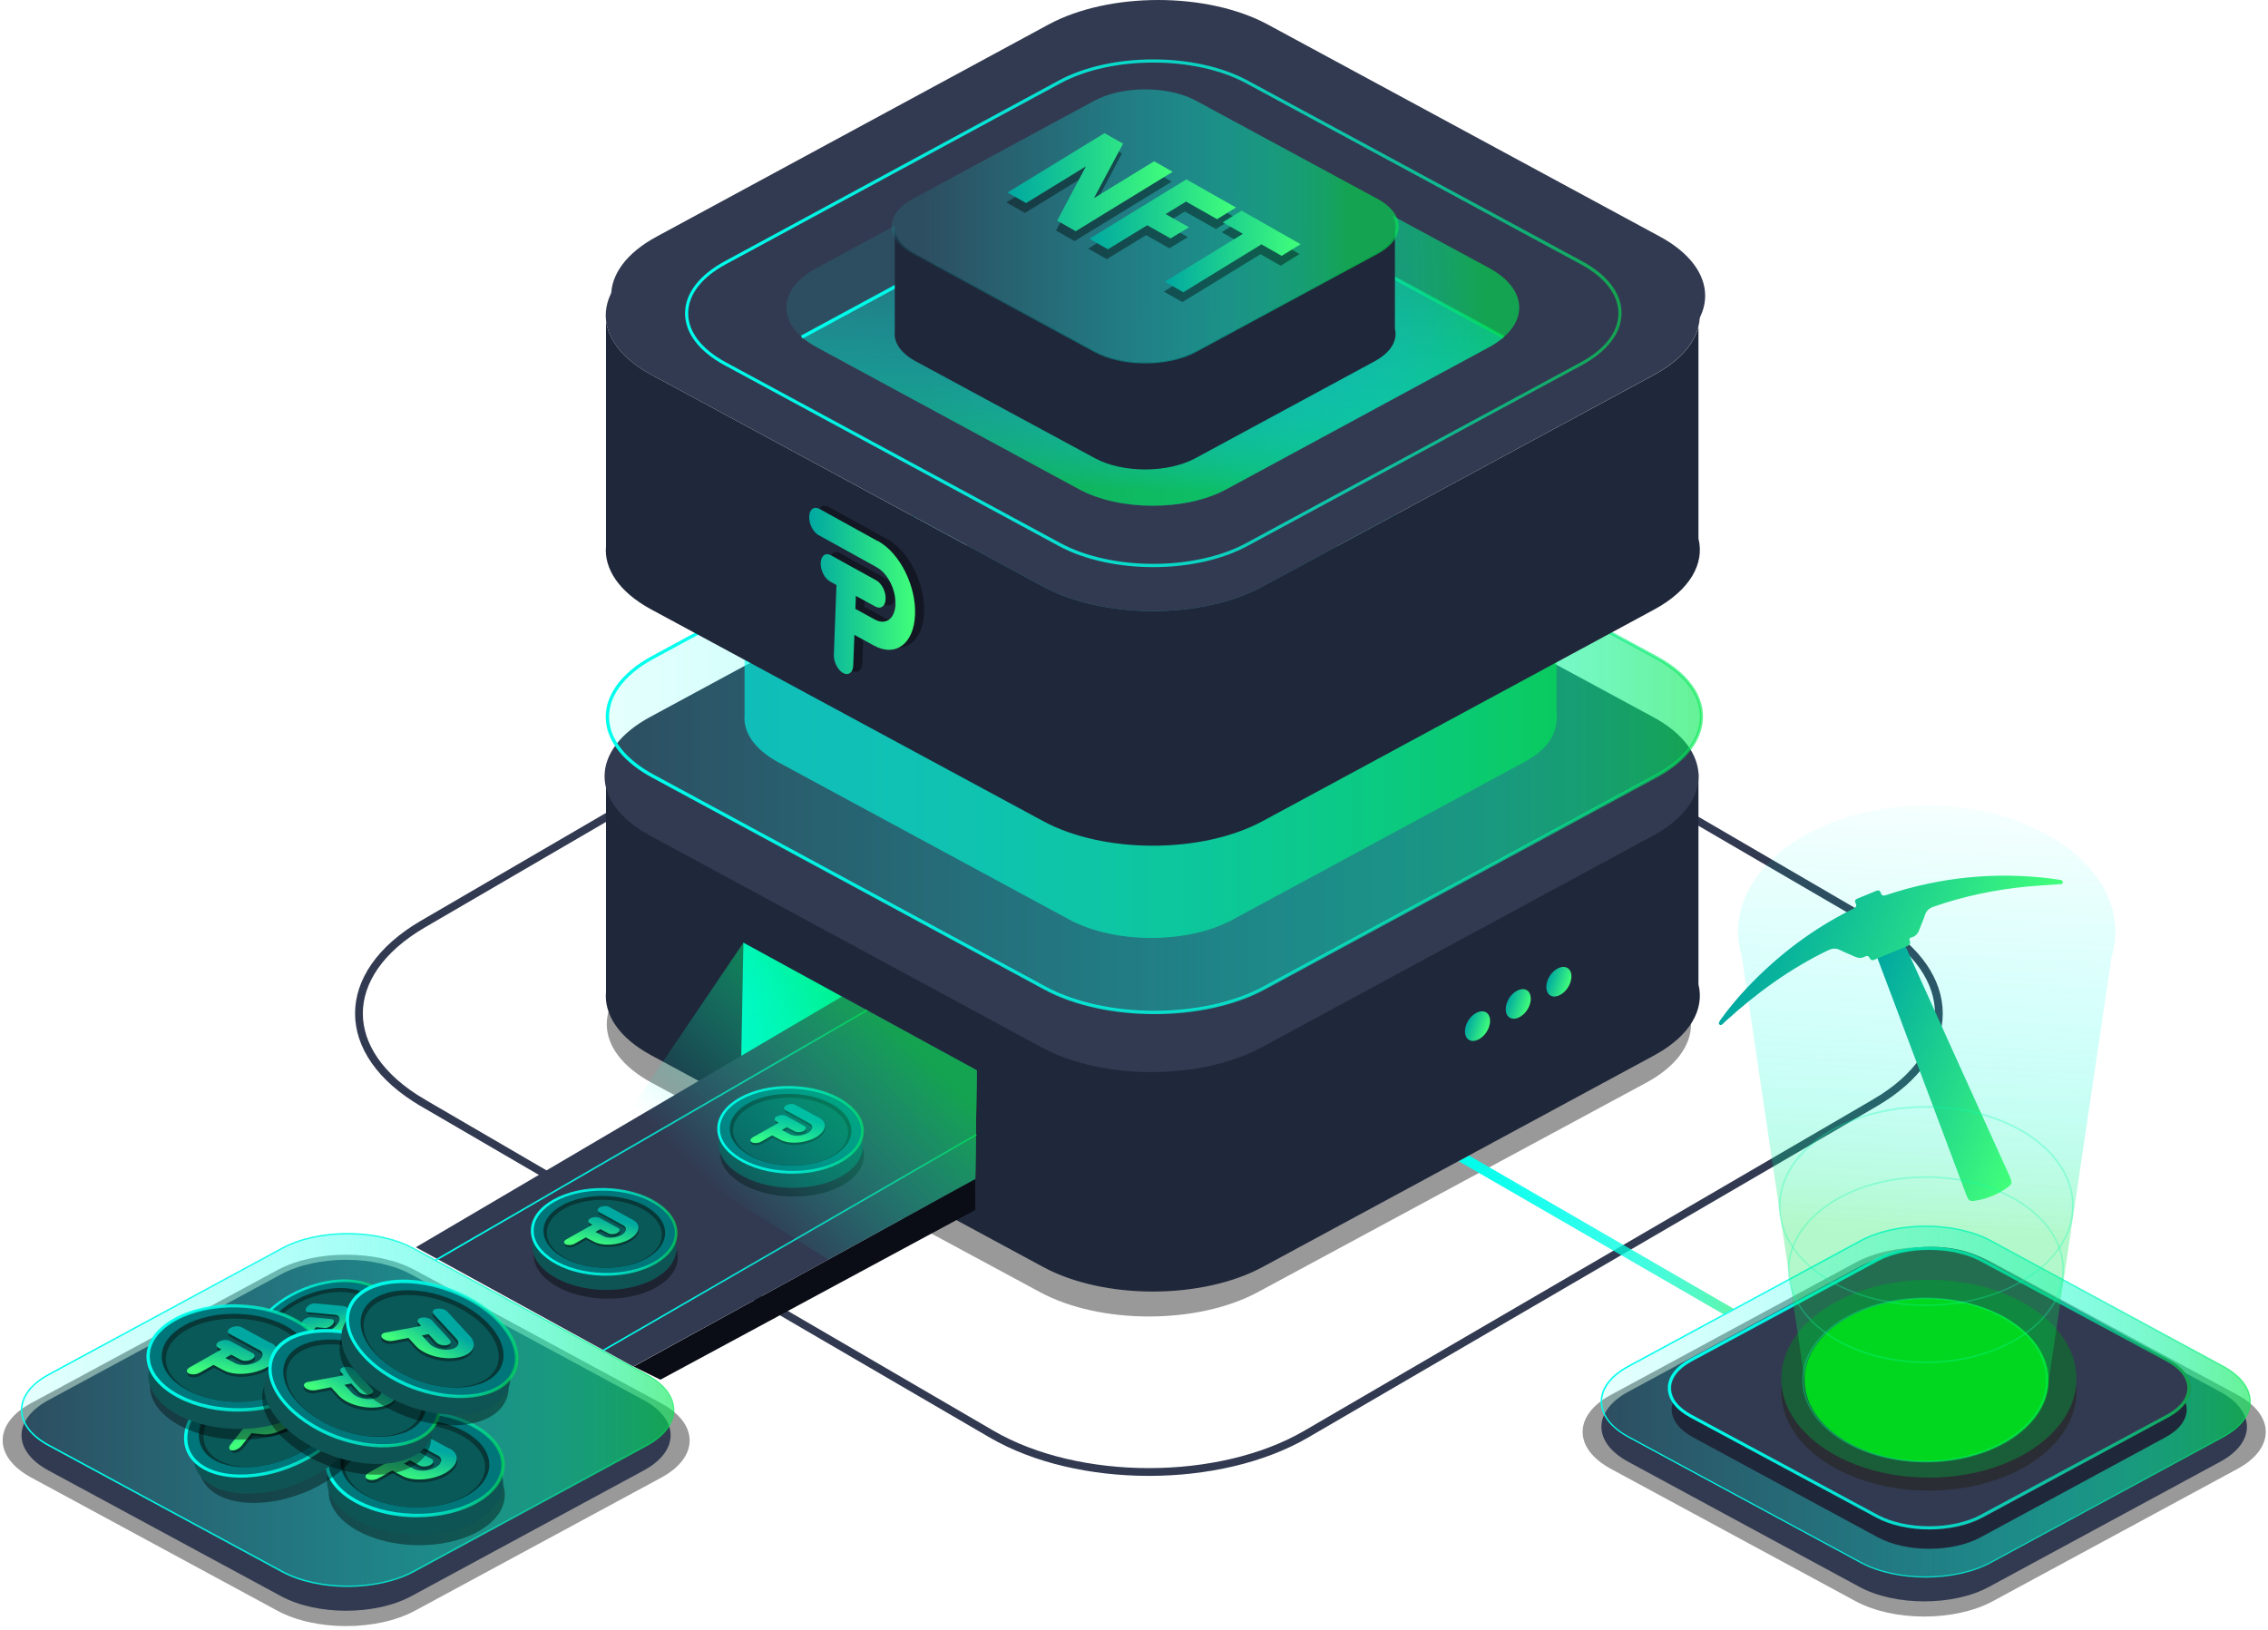 <svg width="583" height="419" viewBox="0 0 583 419" fill="none" xmlns="http://www.w3.org/2000/svg">
<path d="M108.721 237.566L108.721 237.566L254.895 152.409C266.005 145.938 280.642 142.673 295.333 142.673C310.025 142.673 324.661 145.938 335.772 152.409L481.945 237.566L482.449 236.702L481.946 237.566C493.06 244.039 498.397 252.397 498.397 260.555C498.397 268.713 493.06 277.071 481.946 283.544L482.449 284.408L481.945 283.544L335.772 368.702C324.661 375.173 310.025 378.437 295.333 378.437C280.642 378.437 266.005 375.173 254.895 368.702L108.721 283.544L108.218 284.408L108.721 283.544C97.607 277.071 92.269 268.713 92.269 260.555C92.269 252.397 97.607 244.039 108.721 237.566Z" stroke="#323A51" stroke-width="2"/>
<path opacity="0.4" d="M267.373 332.218L167.547 278.383C152.114 270.062 152.114 256.544 167.547 248.223L267.373 194.388C282.806 186.068 307.861 186.068 323.294 194.388L423.12 248.223C438.552 256.544 438.552 270.062 423.12 278.383L323.294 332.218C307.861 340.538 282.806 340.538 267.373 332.218Z" fill="black"/>
<path d="M443.155 337.961L374.958 298.537L377.578 297.057L445.644 336.467L443.155 337.961Z" fill="url(#paint0_linear)"/>
<path opacity="0.4" d="M71.281 414.091L8.036 379.873C-1.766 374.586 -1.766 366 8.036 360.713L71.281 326.537C81.082 321.25 96.925 321.25 106.685 326.537L169.93 360.755C179.731 366.042 179.731 374.628 169.93 379.915L106.685 414.091C96.883 419.378 81.04 419.378 71.281 414.091Z" fill="black"/>
<path d="M72.253 410.369L12.472 378.054C3.22 373.063 3.22 364.942 12.472 359.951L72.21 327.637C81.463 322.646 96.461 322.646 105.671 327.637L165.451 359.951C174.704 364.942 174.704 373.063 165.451 378.054L105.713 410.369C96.461 415.36 81.463 415.36 72.253 410.369Z" fill="#323A51"/>
<path d="M72.548 404.066L12.514 371.583C3.22 366.55 3.22 358.429 12.514 353.395L72.548 320.912C81.843 315.879 96.883 315.879 106.178 320.912L166.212 353.395C175.506 358.429 175.506 366.55 166.212 371.583L106.178 404.066C96.925 409.057 81.843 409.057 72.548 404.066Z" fill="url(#paint1_linear)"/>
<path d="M89.363 408C83.237 408 77.111 406.731 72.464 404.235L12.43 371.752C7.867 369.299 5.374 366 5.374 362.489C5.374 358.979 7.867 355.722 12.43 353.226L72.464 320.743C81.801 315.71 96.925 315.71 106.262 320.743L166.296 353.269C170.859 355.722 173.352 359.021 173.352 362.531C173.352 366.042 170.859 369.299 166.296 371.794L106.262 404.278C101.615 406.731 95.489 408 89.363 408ZM89.363 317.359C83.322 317.359 77.238 318.586 72.633 321.081L12.599 353.565C8.163 355.933 5.755 359.105 5.755 362.489C5.755 365.873 8.205 369.045 12.641 371.414L72.675 403.897C81.885 408.888 96.925 408.888 106.135 403.897L166.17 371.414C170.606 369.003 173.056 365.831 173.056 362.489C173.056 359.105 170.606 355.933 166.17 353.565L106.135 321.081C101.488 318.586 95.447 317.359 89.363 317.359Z" fill="url(#paint2_linear)"/>
<path opacity="0.4" d="M477.011 411.669L414.111 377.647C404.392 372.403 404.392 363.845 414.111 358.601L477.011 324.579C486.73 319.334 502.515 319.334 512.234 324.579L575.134 358.601C584.853 363.845 584.853 372.403 575.134 377.647L512.234 411.669C502.515 416.914 486.764 416.914 477.011 411.669Z" fill="black"/>
<path d="M477.976 407.977L418.557 375.819C409.355 370.85 409.355 362.776 418.557 357.807L477.976 325.648C487.178 320.68 502.067 320.68 511.269 325.648L570.688 357.807C579.89 362.776 579.89 370.85 570.688 375.819L511.269 407.977C502.102 412.946 487.178 412.946 477.976 407.977Z" fill="#323A51"/>
<path d="M478.32 401.697L418.592 369.401C409.355 364.398 409.355 356.323 418.592 351.32L478.32 319.024C487.557 314.02 502.515 314.02 511.752 319.024L571.481 351.32C580.717 356.323 580.717 364.398 571.481 369.401L511.752 401.697C502.515 406.666 487.557 406.666 478.32 401.697Z" fill="url(#paint3_linear)"/>
<path d="M495.036 405.596C488.936 405.596 482.87 404.354 478.217 401.835L418.488 369.539C413.974 367.089 411.458 363.811 411.458 360.326C411.458 356.841 413.939 353.563 418.488 351.113L478.217 318.816C487.488 313.813 502.55 313.813 511.821 318.816L571.55 351.113C576.065 353.563 578.581 356.841 578.581 360.326C578.581 363.811 576.099 367.089 571.55 369.539L511.821 401.835C507.203 404.354 501.137 405.596 495.036 405.596ZM495.036 315.435C489.005 315.435 482.973 316.677 478.389 319.162L418.661 351.458C414.249 353.839 411.837 357.013 411.837 360.36C411.837 363.707 414.249 366.882 418.661 369.263L478.389 401.559C487.557 406.528 502.481 406.528 511.683 401.559L571.412 369.263C575.823 366.882 578.236 363.707 578.236 360.36C578.236 357.013 575.823 353.839 571.412 351.458L511.683 319.162C507.099 316.677 501.068 315.435 495.036 315.435Z" fill="url(#paint4_linear)"/>
<path d="M269.508 145.806L168.789 91.328C153.199 82.911 153.199 69.249 168.789 60.833L269.508 6.313C285.097 -2.104 310.319 -2.104 325.908 6.313L426.627 60.79C442.217 69.207 442.217 82.869 426.627 91.286L325.908 145.806C310.319 154.223 285.097 154.223 269.508 145.806Z" fill="#323A51"/>
<path d="M425.276 271.299L324.557 325.734C308.967 334.151 283.703 334.151 268.156 325.734L167.395 271.299C159.114 266.815 155.227 260.851 155.777 254.972V196.942C156.326 202.017 160.213 207.051 167.395 210.942L268.114 265.419C283.703 273.836 308.967 273.836 324.514 265.419L425.276 210.942C431.655 207.474 435.415 203.159 436.598 198.676V253.069C438.203 259.54 434.443 266.308 425.276 271.299Z" fill="#1F273A"/>
<path d="M267.818 269.311L167.099 214.833C151.51 206.416 151.51 192.755 167.099 184.338L267.818 129.86C283.407 121.443 308.672 121.443 324.219 129.86L424.938 184.338C440.527 192.755 440.527 206.416 424.938 214.833L324.219 269.311C308.629 277.728 283.407 277.728 267.818 269.311Z" fill="#323A51"/>
<path d="M436.978 187.256C435.837 191.739 432.035 196.054 425.656 199.522L324.979 253.999C309.39 262.416 284.125 262.416 268.578 253.999L167.817 199.522C160.635 195.631 156.748 190.64 156.199 185.522C155.565 179.6 159.41 173.51 167.817 168.984L268.536 114.549C284.125 106.132 309.39 106.132 324.937 114.549L425.698 169.026C434.908 173.975 438.668 180.785 436.978 187.256Z" fill="url(#paint5_linear)"/>
<path d="M391.731 195.969L316.868 236.446C305.292 242.706 286.534 242.706 274.916 236.446L200.052 195.969C193.884 192.628 191.011 188.187 191.392 183.83V140.688C191.814 144.452 194.687 148.174 200.01 151.093L274.873 191.57C286.449 197.83 305.25 197.83 316.825 191.57L391.689 151.093C396.42 148.513 399.251 145.298 400.096 141.957V182.392C400.645 188.06 398.575 192.247 391.731 195.969Z" fill="url(#paint6_linear)"/>
<path d="M296.758 260.725C286.449 260.725 276.183 258.61 268.367 254.38L167.606 199.903C160.551 196.096 156.368 191.02 155.777 185.606C155.101 179.262 159.41 173.087 167.606 168.646L268.325 114.168C283.999 105.709 309.474 105.709 325.148 114.168L425.867 168.646C434.992 173.552 439.175 180.404 437.358 187.383C436.133 192.162 432.162 196.519 425.867 199.903L325.148 254.38C317.332 258.61 307.066 260.725 296.758 260.725ZM296.758 108.627C286.618 108.627 276.479 110.7 268.747 114.887L168.028 169.365C160.128 173.637 155.988 179.516 156.622 185.48C157.171 190.597 161.227 195.461 168.028 199.141L268.747 253.619C284.21 261.951 309.305 261.951 324.768 253.619L425.487 199.141C431.57 195.842 435.415 191.697 436.598 187.129C438.288 180.573 434.232 174.102 425.487 169.365L324.768 114.93C317.037 110.742 306.897 108.627 296.758 108.627Z" fill="url(#paint7_linear)"/>
<path d="M425.276 156.676L324.557 211.111C308.967 219.528 283.703 219.528 268.156 211.111L167.395 156.676C159.114 152.192 155.227 146.229 155.777 140.349V82.319C156.326 87.395 160.213 92.428 167.395 96.319L268.114 150.797C283.703 159.214 308.967 159.214 324.514 150.797L425.276 96.319C431.655 92.851 435.415 88.537 436.598 84.053V138.446C438.203 144.917 434.443 151.685 425.276 156.676Z" fill="#1F273A"/>
<path opacity="0.4" d="M228.114 138.605C228.072 138.605 228.072 138.562 228.03 138.562C227.988 138.562 227.988 138.52 227.945 138.52H227.903H227.861C227.819 138.52 227.819 138.478 227.776 138.478C227.692 138.436 227.65 138.393 227.565 138.351L212.948 130.272C211.553 129.511 210.37 130.399 210.328 132.26C210.244 134.121 211.342 136.236 212.694 136.997L227.312 145.076C227.396 145.118 227.439 145.161 227.523 145.203C227.608 145.245 227.65 145.288 227.734 145.33C230.523 146.852 232.635 151.082 232.508 154.804C232.382 158.526 230.016 160.26 227.227 158.738L222.2 155.988L222.327 152.647L227.354 155.396C228.748 156.158 229.931 155.269 229.973 153.408C230.058 151.547 228.959 149.433 227.608 148.671L220.087 144.526L215.905 142.2C214.511 141.439 213.328 142.327 213.286 144.188C213.201 146.049 214.299 148.164 215.651 148.925L217.341 149.856L217.215 153.197L216.961 159.922L216.665 167.747C216.581 169.608 217.679 171.723 219.031 172.484C220.425 173.245 221.608 172.357 221.651 170.496L221.946 162.671L226.974 165.421C232.508 168.466 237.24 164.955 237.536 157.553C237.874 150.152 233.649 141.692 228.114 138.605Z" fill="black"/>
<path d="M225.791 139.155C225.749 139.155 225.749 139.112 225.706 139.112C225.664 139.112 225.664 139.07 225.622 139.07H225.58H225.537C225.495 139.07 225.495 139.028 225.453 139.028C225.368 138.985 225.326 138.943 225.242 138.901L210.624 130.822C209.23 130.061 208.047 130.949 208.005 132.81C207.92 134.671 209.019 136.786 210.37 137.547L224.988 145.626C225.073 145.668 225.115 145.711 225.199 145.753C225.284 145.795 225.326 145.837 225.411 145.88C228.199 147.402 230.311 151.632 230.185 155.354C230.058 159.076 227.692 160.81 224.904 159.288L219.876 156.538L220.003 153.197L225.03 155.946C226.425 156.708 227.608 155.819 227.65 153.958C227.734 152.097 226.636 149.982 225.284 149.221L217.764 145.076L213.581 142.75C212.187 141.989 211.004 142.877 210.962 144.738C210.877 146.599 211.976 148.714 213.328 149.475L215.018 150.405L214.891 153.747L214.637 160.472L214.342 168.297C214.257 170.158 215.356 172.273 216.708 173.034C218.102 173.795 219.285 172.907 219.327 171.046L219.623 163.221L224.65 165.97C230.185 169.016 234.916 165.505 235.212 158.103C235.55 150.702 231.325 142.242 225.791 139.155Z" fill="url(#paint8_linear)"/>
<path d="M436.556 84.053C435.415 88.537 431.613 92.851 425.233 96.319L324.557 150.797C308.967 159.214 283.703 159.214 268.156 150.797L167.395 96.319C160.213 92.428 156.326 87.437 155.777 82.319C155.143 76.398 158.988 70.307 167.395 65.781L268.114 11.346C283.703 2.929 308.967 2.929 324.515 11.346L425.276 65.824C434.486 70.772 438.246 77.582 436.556 84.053Z" fill="#323A51"/>
<path d="M386.534 86.676C385.478 87.606 384.211 88.495 382.69 89.298L364.608 99.069L315.22 125.8C304.785 131.425 287.843 131.425 277.408 125.8L228.02 99.069L209.981 89.298C208.502 88.495 207.192 87.606 206.136 86.676C199.757 81.093 201.024 73.691 209.981 68.869L277.45 32.367C287.886 26.742 304.785 26.742 315.262 32.367L382.732 68.869C391.646 73.691 392.914 81.135 386.534 86.676Z" fill="url(#paint9_linear)"/>
<path d="M386.534 86.676C385.478 87.606 384.211 88.495 382.69 89.298L364.608 99.069L315.22 125.8C304.785 131.425 287.843 131.425 277.408 125.8L228.02 99.069L209.981 89.298C208.502 88.495 207.192 87.606 206.136 86.676L268.283 53.05C283.788 44.676 308.883 44.676 324.388 53.05L386.534 86.676Z" fill="url(#paint10_linear)"/>
<path d="M386.323 87.056L324.176 53.431C308.798 45.141 283.83 45.141 268.452 53.431L206.305 87.056L205.883 86.295L268.029 52.67C283.619 44.253 308.967 44.253 324.557 52.67L386.703 86.295L386.323 87.056Z" fill="url(#paint11_linear)"/>
<path d="M296.462 145.806C287.674 145.806 278.887 143.987 272.212 140.392L186.28 93.908C179.689 90.355 176.098 85.618 176.098 80.543C176.098 75.467 179.731 70.73 186.28 67.177L272.169 20.694C285.562 13.461 307.32 13.461 320.712 20.694L406.644 67.135C413.235 70.688 416.826 75.425 416.826 80.5C416.826 85.576 413.193 90.313 406.644 93.866L320.712 140.349C314.037 143.987 305.249 145.806 296.462 145.806ZM272.592 139.63C285.731 146.736 307.151 146.736 320.332 139.63L406.264 93.189C412.559 89.805 416.023 85.322 416.023 80.543C416.023 75.805 412.559 71.28 406.264 67.896L320.332 21.413C307.193 14.307 285.773 14.307 272.592 21.413L186.66 67.896C180.365 71.28 176.901 75.763 176.901 80.543C176.901 85.322 180.365 89.805 186.66 93.189L272.592 139.63Z" fill="url(#paint12_linear)"/>
<path d="M382.774 263.939C382.098 266.054 380.197 267.661 378.549 267.619C376.902 267.534 376.141 265.8 376.817 263.685C377.493 261.571 379.394 259.963 381.042 260.006C382.69 260.048 383.492 261.824 382.774 263.939Z" fill="url(#paint13_linear)"/>
<path d="M393.252 258.229C392.576 260.344 390.675 261.951 389.027 261.909C387.379 261.824 386.619 260.09 387.295 257.975C387.971 255.861 389.872 254.253 391.52 254.296C393.167 254.338 393.928 256.114 393.252 258.229Z" fill="url(#paint14_linear)"/>
<path d="M403.687 252.519C403.011 254.634 401.11 256.241 399.462 256.199C397.814 256.114 397.054 254.38 397.73 252.265C398.406 250.151 400.307 248.543 401.955 248.586C403.602 248.628 404.405 250.404 403.687 252.519Z" fill="url(#paint15_linear)"/>
<path d="M353.412 92.851L307.277 117.806C300.137 121.655 288.562 121.655 281.464 117.806L235.329 92.851C231.527 90.778 229.753 88.071 230.006 85.365V58.803C230.26 61.129 232.034 63.413 235.329 65.189L281.464 90.144C288.604 93.993 300.18 93.993 307.277 90.144L353.412 65.189C356.327 63.624 358.059 61.636 358.566 59.564V84.476C359.327 87.437 357.595 90.567 353.412 92.851Z" fill="#1F273A"/>
<path d="M358.566 59.606C358.059 61.679 356.327 63.624 353.412 65.232L307.277 90.186C300.137 94.035 288.562 94.035 281.464 90.186L235.329 65.232C232.034 63.455 230.26 61.171 230.006 58.845C229.71 56.138 231.485 53.346 235.329 51.274L281.464 26.319C288.604 22.47 300.18 22.47 307.277 26.319L353.412 51.274C357.594 53.516 359.327 56.645 358.566 59.606Z" fill="#323A51"/>
<path d="M359.369 59.606C358.82 61.679 357.088 63.709 354.13 65.274L307.446 90.525C300.222 94.416 288.519 94.416 281.295 90.525L234.611 65.274C231.274 63.455 229.499 61.171 229.246 58.802C228.95 56.053 230.724 53.262 234.611 51.147L281.295 25.896C288.519 22.005 300.222 22.005 307.446 25.896L354.13 51.147C358.397 53.473 360.129 56.603 359.369 59.606Z" fill="url(#paint16_linear)"/>
<path opacity="0.4" d="M129.763 384.485C129.956 377.106 119.978 370.857 107.475 370.529C94.972 370.2 84.68 375.916 84.487 383.295C84.293 390.675 94.272 396.923 106.775 397.252C119.277 397.58 129.569 391.865 129.763 384.485Z" fill="black"/>
<path d="M129.34 381.736C129.534 374.356 119.555 368.108 107.053 367.779C94.55 367.451 84.258 373.167 84.064 380.546C83.871 387.926 93.849 394.174 106.352 394.503C118.855 394.831 129.147 389.115 129.34 381.736Z" fill="#0F5454"/>
<path d="M129.28 376.815C129.473 369.436 119.495 363.187 106.992 362.858C94.489 362.53 84.197 368.246 84.004 375.625C83.81 383.005 93.789 389.253 106.291 389.582C118.794 389.91 129.086 384.194 129.28 376.815Z" fill="#00757A"/>
<path d="M107.276 390.067C106.938 390.067 106.6 390.067 106.262 390.067C93.545 389.729 83.364 383.257 83.575 375.686C83.786 368.073 94.264 362.152 107.022 362.49C113.148 362.659 118.852 364.224 123.161 366.889C127.513 369.596 129.836 373.149 129.752 376.871C129.498 384.23 119.528 390.067 107.276 390.067ZM106.304 389.179C118.556 389.517 128.696 383.934 128.865 376.828C128.949 373.402 126.752 370.103 122.696 367.566C118.556 364.985 112.979 363.463 106.98 363.294C94.728 362.955 84.589 368.538 84.42 375.644C84.251 382.75 94.052 388.883 106.304 389.179Z" fill="url(#paint17_linear)"/>
<path d="M125.774 376.723C125.938 370.488 117.504 365.208 106.938 364.93C96.371 364.653 87.673 369.482 87.509 375.717C87.346 381.952 95.779 387.232 106.346 387.51C116.912 387.787 125.611 382.958 125.774 376.723Z" fill="#073837"/>
<path d="M124.69 377.325C124.845 371.417 116.877 366.415 106.894 366.153C96.91 365.89 88.692 370.467 88.537 376.375C88.382 382.283 96.349 387.286 106.333 387.548C116.316 387.81 124.535 383.233 124.69 377.325Z" fill="#0A5959"/>
<path d="M115.768 373.19C115.768 373.148 115.768 373.148 115.768 373.19C115.726 373.148 115.726 373.148 115.683 373.148C115.683 373.148 115.683 373.148 115.641 373.148C115.641 373.148 115.641 373.148 115.599 373.148H115.557C115.514 373.105 115.472 373.105 115.472 373.105L108.121 369.13C107.445 368.749 106.178 368.833 105.333 369.299C104.488 369.764 104.361 370.483 105.079 370.864L112.43 374.839C112.472 374.839 112.515 374.882 112.557 374.882C112.599 374.924 112.641 374.924 112.641 374.924C114.036 375.685 113.782 377.081 112.092 378.012C110.402 378.984 107.91 379.111 106.516 378.392L103.981 377.039L105.502 376.193L107.994 377.546C108.67 377.927 109.938 377.843 110.783 377.377C111.628 376.912 111.754 376.193 111.036 375.812L107.276 373.782L105.164 372.64C104.488 372.259 103.22 372.344 102.375 372.809C101.53 373.275 101.404 373.994 102.122 374.374L102.967 374.839L101.446 375.685L98.404 377.42L94.813 379.45C93.968 379.915 93.841 380.634 94.559 381.015C95.235 381.395 96.503 381.311 97.348 380.846L100.939 378.815L103.474 380.169C106.262 381.691 111.247 381.353 114.627 379.45C118.049 377.42 118.514 374.67 115.768 373.19Z" fill="#073837"/>
<path d="M115.641 372.429C115.599 372.429 115.599 372.429 115.641 372.429C115.599 372.386 115.599 372.386 115.556 372.386C115.556 372.386 115.556 372.386 115.514 372.386C115.514 372.386 115.514 372.386 115.472 372.386H115.43C115.387 372.344 115.345 372.344 115.345 372.344L107.994 368.368C107.318 367.988 106.051 368.072 105.206 368.537C104.361 369.003 104.234 369.722 104.952 370.102L112.303 374.078C112.346 374.078 112.388 374.121 112.43 374.121C112.472 374.163 112.515 374.163 112.515 374.163C113.909 374.924 113.655 376.32 111.965 377.251C110.275 378.223 107.783 378.35 106.389 377.631L103.854 376.278L105.375 375.432L107.867 376.785C108.543 377.166 109.811 377.081 110.656 376.616C111.501 376.151 111.627 375.432 110.909 375.051L107.149 373.021L105.037 371.879C104.361 371.498 103.093 371.583 102.248 372.048C101.403 372.513 101.277 373.232 101.995 373.613L102.84 374.078L101.319 374.924L98.277 376.658L94.686 378.689C93.841 379.154 93.714 379.873 94.433 380.254C95.109 380.634 96.376 380.55 97.221 380.084L100.812 378.054L103.347 379.408C106.135 380.93 111.12 380.592 114.5 378.689C117.88 376.701 118.387 373.951 115.641 372.429Z" fill="url(#paint18_linear)"/>
<path opacity="0.4" d="M77.614 383.968C89.285 379.468 96.598 370.236 93.948 363.347C91.298 356.459 79.689 354.522 68.018 359.022C56.347 363.522 49.034 372.754 51.684 379.643C54.334 386.531 65.943 388.468 77.614 383.968Z" fill="black"/>
<path d="M76.18 381.596C87.851 377.096 95.164 367.864 92.514 360.975C89.864 354.087 78.255 352.151 66.584 356.65C54.913 361.15 47.6 370.383 50.25 377.271C52.9 384.16 64.509 386.096 76.18 381.596Z" fill="#0F5454"/>
<path d="M74.241 377.078C85.912 372.578 93.225 363.345 90.575 356.457C87.925 349.568 76.315 347.632 64.644 352.132C52.974 356.632 45.66 365.864 48.31 372.753C50.96 379.641 62.57 381.578 74.241 377.078Z" fill="#00757A"/>
<path d="M75.337 377.082C75.041 377.208 74.703 377.335 74.365 377.462C62.493 382.03 50.622 380 47.876 372.894C45.13 365.788 52.565 356.272 64.437 351.704C70.14 349.504 76.055 348.743 80.998 349.589C86.068 350.435 89.574 352.804 90.926 356.314C93.63 363.208 86.659 372.387 75.337 377.082ZM74.069 376.701C85.518 372.302 92.743 363.293 90.166 356.61C88.941 353.438 85.645 351.239 80.913 350.435C76.097 349.631 70.352 350.35 64.775 352.507C53.326 356.906 46.101 365.915 48.678 372.598C51.255 379.281 62.662 381.1 74.069 376.701Z" fill="url(#paint19_linear)"/>
<path d="M73.497 375.143C83.36 371.34 89.541 363.539 87.302 357.719C85.063 351.898 75.252 350.263 65.388 354.066C55.525 357.869 49.344 365.671 51.583 371.491C53.822 377.311 63.633 378.947 73.497 375.143Z" fill="#073837"/>
<path d="M73.491 375.144C82.81 371.55 88.645 364.167 86.523 358.651C84.402 353.136 75.127 351.578 65.808 355.171C56.488 358.765 50.653 366.149 52.775 371.664C54.897 377.179 64.171 378.737 73.491 375.144Z" fill="#0A5959"/>
<path d="M76.731 358.26C76.689 358.26 76.689 358.26 76.731 358.26C76.689 358.26 76.689 358.26 76.646 358.26C76.646 358.26 76.646 358.26 76.604 358.26C76.604 358.26 76.604 358.26 76.562 358.26H76.52C76.477 358.26 76.435 358.26 76.393 358.26L68.112 357.414C67.31 357.329 66.211 357.879 65.62 358.64C65.028 359.402 65.155 360.078 65.958 360.163L74.238 361.009C74.281 361.009 74.323 361.009 74.365 361.009C74.407 361.009 74.45 361.009 74.492 361.009C76.055 361.178 76.351 362.532 75.168 364.097C73.985 365.619 71.746 366.719 70.14 366.592L67.31 366.296L68.408 364.9L71.239 365.196C72.041 365.281 73.14 364.731 73.731 363.97C74.323 363.208 74.154 362.532 73.393 362.447L69.126 362.024L66.76 361.77C65.958 361.686 64.859 362.236 64.268 362.997C63.676 363.758 63.803 364.435 64.606 364.519L65.535 364.604L64.437 366L62.282 368.791L59.747 372.006C59.156 372.767 59.325 373.444 60.085 373.529C60.888 373.613 61.986 373.063 62.578 372.302L65.113 369.087L67.943 369.384C71.07 369.722 75.59 367.48 77.956 364.435C80.406 361.347 79.815 358.598 76.731 358.26Z" fill="#073837"/>
<path d="M76.266 357.625C76.224 357.625 76.224 357.625 76.182 357.625C76.182 357.625 76.182 357.625 76.139 357.625C76.139 357.625 76.139 357.625 76.097 357.625H76.055C76.013 357.625 75.971 357.625 75.928 357.625L67.648 356.779C66.845 356.695 65.746 357.245 65.155 358.006C64.564 358.767 64.69 359.444 65.493 359.529L73.774 360.375C73.816 360.375 73.858 360.375 73.9 360.375C73.943 360.375 73.985 360.375 74.027 360.375C75.59 360.544 75.886 361.897 74.703 363.462C73.52 364.985 71.281 366.084 69.675 365.958L66.845 365.662L67.943 364.266L70.774 364.562C71.577 364.646 72.675 364.097 73.267 363.335C73.858 362.574 73.689 361.897 72.929 361.813L68.662 361.39L66.296 361.136C65.493 361.051 64.394 361.601 63.803 362.362C63.212 363.124 63.338 363.8 64.141 363.885L65.07 363.97L63.972 365.365L61.817 368.157L59.282 371.371C58.691 372.133 58.86 372.81 59.62 372.894C60.423 372.979 61.522 372.429 62.113 371.668L64.648 368.453L67.479 368.749C70.605 369.087 75.126 366.846 77.491 363.8C79.984 360.713 79.392 357.964 76.266 357.625Z" fill="url(#paint20_linear)"/>
<path d="M190.546 271.425L250.707 303.105L251.088 275.189L191.096 242.368L190.546 271.425Z" fill="url(#paint21_linear)"/>
<path d="M162.874 351.323L250.665 303.063L250.708 311.057L169.761 354.707L162.874 351.323Z" fill="#0A0D15"/>
<path d="M106.896 320.658L216.529 256.156L251.088 275.19L250.707 303.105L162.79 351.323L106.896 320.658Z" fill="#323A51"/>
<g opacity="0.4">
<path d="M276.225 61.974L271.451 59.267L278.844 45.31L263.466 54.742L258.692 52.035L283.618 36.766L288.392 39.473L280.957 53.473L296.42 43.998L301.194 46.706L276.225 61.974Z" fill="black"/>
<path d="M317.417 55.884L312.558 58.887L304.573 54.361L299.335 57.576L305.334 60.959L300.602 63.836L294.603 60.452L284.506 66.627L279.732 63.92L304.658 48.651L317.417 55.884Z" fill="black"/>
<path d="M334.062 65.316L329.204 68.319L324.007 65.358L303.94 77.666L299.166 74.959L319.233 62.651L314.037 59.69L318.895 56.687L334.062 65.316Z" fill="black"/>
</g>
<path d="M276.521 59.437L271.747 56.73L279.14 42.772L263.762 52.204L258.988 49.497L283.914 34.228L288.688 36.935L281.21 50.935L296.673 41.461L301.447 44.168L276.521 59.437Z" fill="url(#paint22_linear)"/>
<path d="M317.713 53.346L312.854 56.349L304.869 51.824L299.63 55.038L305.63 58.422L300.898 61.298L294.899 57.914L284.801 64.089L280.027 61.383L304.954 46.114L317.713 53.346Z" fill="url(#paint23_linear)"/>
<path d="M334.316 62.778L329.457 65.781L324.261 62.82L304.193 75.129L299.419 72.422L319.487 60.113L314.29 57.153L319.149 54.15L334.316 62.778Z" fill="url(#paint24_linear)"/>
<path opacity="0.4" d="M222.088 297.196C222.246 291.171 214.092 286.069 203.875 285.801C193.658 285.532 185.248 290.199 185.09 296.224C184.932 302.249 193.086 307.35 203.303 307.619C213.52 307.887 221.93 303.221 222.088 297.196Z" fill="black"/>
<path d="M221.746 294.944C221.904 288.919 213.75 283.817 203.533 283.549C193.317 283.28 184.906 287.947 184.748 293.972C184.59 299.997 192.745 305.098 202.961 305.367C213.178 305.635 221.588 300.969 221.746 294.944Z" fill="#0F5454"/>
<path d="M221.719 290.934C221.877 284.909 213.723 279.807 203.506 279.539C193.29 279.27 184.879 283.937 184.721 289.962C184.563 295.987 192.718 301.088 202.934 301.357C213.151 301.625 221.561 296.959 221.719 290.934Z" fill="#00757A"/>
<path d="M203.77 301.753C203.475 301.753 203.221 301.753 202.925 301.753C192.532 301.5 184.21 296.212 184.379 289.995C184.547 283.777 193.124 278.956 203.517 279.209C208.502 279.336 213.192 280.605 216.698 282.805C220.247 285.046 222.148 287.922 222.064 290.968C221.895 297.016 213.741 301.753 203.77 301.753ZM202.925 301.034C212.938 301.288 221.176 296.762 221.345 290.925C221.43 288.134 219.613 285.469 216.276 283.354C212.896 281.24 208.333 280.013 203.475 279.886C193.462 279.632 185.223 284.158 185.054 289.995C184.885 295.832 192.913 300.781 202.925 301.034Z" fill="url(#paint25_linear)"/>
<path d="M218.847 290.858C218.981 285.767 212.093 281.457 203.462 281.23C194.831 281.003 187.727 284.946 187.593 290.037C187.46 295.128 194.348 299.439 202.979 299.666C211.609 299.892 218.714 295.949 218.847 290.858Z" fill="#073837"/>
<path d="M218.004 291.317C218.13 286.506 211.614 282.433 203.45 282.218C195.286 282.004 188.566 285.729 188.44 290.54C188.314 295.351 194.83 299.424 202.994 299.639C211.158 299.853 217.878 296.128 218.004 291.317Z" fill="#0A5959"/>
<path d="M210.699 287.963C210.699 287.963 210.657 287.963 210.699 287.963C210.657 287.963 210.657 287.921 210.657 287.921C210.657 287.921 210.657 287.921 210.614 287.921C210.572 287.921 210.572 287.879 210.53 287.879L204.531 284.622C203.982 284.326 202.925 284.368 202.249 284.749C201.573 285.129 201.447 285.721 202.038 286.018L208.037 289.274C208.08 289.274 208.08 289.317 208.122 289.317C208.164 289.317 208.164 289.359 208.206 289.359C209.347 289.993 209.136 291.093 207.742 291.897C206.347 292.658 204.32 292.827 203.179 292.193L201.109 291.093L202.376 290.374L204.446 291.474C204.995 291.77 206.052 291.728 206.728 291.347C207.404 290.966 207.53 290.374 206.939 290.078L203.855 288.386L202.123 287.456C201.573 287.16 200.517 287.202 199.841 287.583C199.165 287.963 199.039 288.555 199.63 288.851L200.306 289.232L199.039 289.951L196.546 291.347L193.631 292.996C192.955 293.377 192.828 293.969 193.42 294.265C193.969 294.561 195.025 294.519 195.701 294.138L198.616 292.489L200.686 293.589C202.968 294.815 207.023 294.561 209.812 292.996C212.516 291.431 212.938 289.19 210.699 287.963Z" fill="#073837"/>
<path d="M210.572 287.371C210.53 287.329 210.53 287.329 210.572 287.371C210.53 287.371 210.53 287.329 210.53 287.329C210.53 287.329 210.53 287.329 210.488 287.329C210.445 287.329 210.445 287.286 210.403 287.286L204.404 284.03C203.855 283.734 202.799 283.776 202.123 284.157C201.447 284.537 201.32 285.129 201.911 285.425L207.911 288.682C207.953 288.682 207.953 288.724 207.995 288.724C208.037 288.724 208.037 288.767 208.08 288.767C209.22 289.401 209.009 290.501 207.615 291.305C206.221 292.066 204.193 292.235 203.052 291.601L200.982 290.501L202.249 289.782L204.319 290.882C204.869 291.178 205.925 291.135 206.601 290.755C207.277 290.374 207.404 289.782 206.812 289.486L203.728 287.794L201.996 286.863C201.447 286.567 200.39 286.61 199.714 286.99C199.038 287.371 198.912 287.963 199.503 288.259L200.179 288.64L198.912 289.359L196.419 290.755L193.504 292.404C192.828 292.785 192.701 293.377 193.293 293.673C193.842 293.969 194.898 293.927 195.574 293.546L198.489 291.897L200.559 292.996C202.841 294.223 206.897 293.969 209.685 292.404C212.389 290.839 212.811 288.598 210.572 287.371Z" fill="url(#paint26_linear)"/>
<path opacity="0.4" d="M174.207 323.45C174.365 317.425 166.211 312.323 155.994 312.055C145.777 311.786 137.367 316.453 137.209 322.478C137.051 328.503 145.205 333.604 155.422 333.873C165.639 334.141 174.049 329.475 174.207 323.45Z" fill="black"/>
<path d="M173.866 321.198C174.024 315.173 165.869 310.071 155.653 309.803C145.436 309.534 137.026 314.201 136.868 320.226C136.71 326.251 144.864 331.353 155.081 331.621C165.297 331.889 173.708 327.223 173.866 321.198Z" fill="#0F5454"/>
<path d="M173.839 317.188C173.997 311.163 165.842 306.061 155.626 305.793C145.409 305.524 136.999 310.191 136.841 316.216C136.683 322.241 144.837 327.343 155.054 327.611C165.27 327.88 173.681 323.213 173.839 317.188Z" fill="#00757A"/>
<path d="M155.861 327.977C155.565 327.977 155.312 327.977 155.016 327.977C144.623 327.723 136.3 322.436 136.469 316.218C136.638 310.001 145.215 305.179 155.608 305.433C160.593 305.56 165.282 306.829 168.789 309.028C172.338 311.27 174.239 314.146 174.154 317.191C174.028 323.24 165.874 327.977 155.861 327.977ZM155.058 327.258C165.071 327.512 173.309 322.986 173.478 317.149C173.563 314.357 171.746 311.693 168.409 309.578C165.029 307.463 160.466 306.237 155.608 306.11C145.595 305.856 137.357 310.382 137.188 316.218C137.019 322.055 145.046 327.004 155.058 327.258Z" fill="url(#paint27_linear)"/>
<path d="M170.967 317.112C171.1 312.022 164.212 307.711 155.581 307.484C146.951 307.257 139.846 311.2 139.713 316.291C139.579 321.382 146.468 325.693 155.098 325.92C163.729 326.146 170.833 322.203 170.967 317.112Z" fill="#073837"/>
<path d="M170.124 317.571C170.25 312.76 163.734 308.687 155.57 308.472C147.406 308.258 140.685 311.984 140.559 316.794C140.433 321.605 146.949 325.679 155.113 325.893C163.277 326.108 169.997 322.382 170.124 317.571Z" fill="#0A5959"/>
<path d="M162.79 314.187C162.748 314.187 162.748 314.145 162.748 314.145C162.748 314.145 162.748 314.145 162.705 314.145C162.663 314.145 162.663 314.102 162.621 314.102L156.622 310.846C156.072 310.549 155.016 310.592 154.34 310.972C153.664 311.353 153.537 311.945 154.129 312.241L160.128 315.498C160.17 315.498 160.17 315.54 160.213 315.54C160.255 315.54 160.255 315.583 160.297 315.583C161.438 316.217 161.227 317.317 159.832 318.121C158.438 318.882 156.41 319.051 155.27 318.417L153.2 317.317L154.467 316.598L156.537 317.698C157.086 317.994 158.142 317.951 158.818 317.571C159.494 317.19 159.621 316.598 159.03 316.302L155.946 314.61L154.213 313.679C153.664 313.383 152.608 313.426 151.932 313.806C151.256 314.187 151.129 314.779 151.721 315.075L152.397 315.456L151.129 316.175L148.637 317.571L145.722 319.22C145.046 319.601 144.919 320.193 145.51 320.489C146.06 320.785 147.116 320.743 147.792 320.362L150.707 318.713L152.777 319.812C155.058 321.039 159.114 320.785 161.903 319.22C164.649 317.655 165.029 315.414 162.79 314.187Z" fill="#073837"/>
<path d="M162.663 313.595C162.663 313.552 162.663 313.552 162.663 313.595C162.621 313.595 162.621 313.552 162.621 313.552C162.621 313.552 162.621 313.552 162.579 313.552C162.536 313.552 162.536 313.51 162.494 313.51L156.495 310.253C155.946 309.957 154.889 310 154.213 310.38C153.538 310.761 153.411 311.353 154.002 311.649L160.001 314.906C160.044 314.906 160.044 314.948 160.086 314.948C160.128 314.948 160.128 314.991 160.17 314.991C161.311 315.625 161.1 316.725 159.706 317.528C158.312 318.29 156.284 318.459 155.143 317.824L153.073 316.725L154.34 316.006L156.41 317.105C156.96 317.401 158.016 317.359 158.692 316.978C159.368 316.598 159.494 316.006 158.903 315.71L155.819 314.018L154.087 313.087C153.538 312.791 152.481 312.833 151.805 313.214C151.129 313.595 151.003 314.187 151.594 314.483L152.27 314.864L151.003 315.583L148.51 316.978L145.595 318.628C144.919 319.009 144.792 319.601 145.384 319.897C145.933 320.193 146.989 320.151 147.665 319.77L150.58 318.12L152.65 319.22C154.932 320.447 158.987 320.193 161.776 318.628C164.522 317.063 164.902 314.821 162.663 313.595Z" fill="url(#paint28_linear)"/>
<path opacity="0.4" d="M89.134 357.225C98.635 353.458 104.541 345.861 102.324 340.258C100.108 334.655 90.609 333.167 81.107 336.934C71.606 340.702 65.7 348.298 67.917 353.901C70.133 359.504 79.632 360.992 89.134 357.225Z" fill="black"/>
<path d="M87.905 355.291C97.406 351.523 103.312 343.927 101.095 338.324C98.879 332.721 89.379 331.233 79.878 335C70.377 338.767 64.471 346.363 66.688 351.966C68.904 357.57 78.403 359.058 87.905 355.291Z" fill="#0F5454"/>
<path d="M86.302 351.61C95.804 347.843 101.709 340.247 99.493 334.644C97.276 329.041 87.777 327.553 78.276 331.32C68.774 335.087 62.869 342.683 65.085 348.286C67.302 353.889 76.801 355.378 86.302 351.61Z" fill="#00757A"/>
<path d="M87.251 351.619C86.997 351.746 86.744 351.83 86.49 351.957C76.815 355.806 67.098 354.199 64.817 348.447C62.536 342.652 68.535 334.87 78.21 331.021C82.857 329.16 87.673 328.525 91.729 329.16C95.869 329.794 98.742 331.74 99.883 334.574C102.08 340.157 96.418 347.685 87.251 351.619ZM86.194 351.323C95.489 347.643 101.319 340.199 99.164 334.785C98.15 332.205 95.447 330.428 91.56 329.836C87.631 329.202 82.941 329.879 78.421 331.655C69.126 335.335 63.296 342.779 65.451 348.193C67.605 353.607 76.9 355.003 86.194 351.323Z" fill="url(#paint29_linear)"/>
<path d="M85.68 350.038C93.706 346.855 98.695 340.437 96.822 335.703C94.949 330.969 86.924 329.71 78.898 332.893C70.871 336.075 65.883 342.493 67.756 347.227C69.629 351.962 77.654 353.22 85.68 350.038Z" fill="#073837"/>
<path d="M85.705 350.02C93.297 347.009 98.017 340.942 96.248 336.468C94.478 331.995 86.888 330.808 79.296 333.819C71.704 336.829 66.983 342.896 68.753 347.37C70.523 351.844 78.112 353.03 85.705 350.02Z" fill="#0A5959"/>
<path d="M88.222 336.223C88.18 336.223 88.18 336.223 88.222 336.223C88.18 336.223 88.18 336.223 88.18 336.223H88.138C88.096 336.223 88.096 336.223 88.053 336.223L81.251 335.589C80.618 335.546 79.688 335.969 79.224 336.604C78.759 337.238 78.885 337.788 79.519 337.873L86.321 338.507C86.363 338.507 86.406 338.507 86.406 338.507C86.448 338.507 86.448 338.507 86.49 338.507C87.757 338.634 88.053 339.734 87.082 341.003C86.11 342.271 84.293 343.202 83.026 343.075L80.702 342.864L81.589 341.722L83.913 341.933C84.547 341.975 85.476 341.51 85.941 340.918C86.406 340.284 86.279 339.734 85.645 339.649L82.139 339.311L80.195 339.142C79.561 339.099 78.632 339.522 78.167 340.157C77.703 340.791 77.829 341.341 78.463 341.426L79.224 341.51L78.336 342.652L76.604 344.936L74.576 347.601C74.112 348.235 74.238 348.785 74.872 348.87C75.506 348.912 76.435 348.447 76.9 347.855L78.928 345.19L81.251 345.401C83.829 345.655 87.462 343.794 89.405 341.299C91.264 338.719 90.757 336.477 88.222 336.223Z" fill="#073837"/>
<path d="M87.842 335.715C87.8 335.715 87.8 335.715 87.8 335.715H87.757C87.715 335.715 87.715 335.715 87.673 335.715L80.871 335.081C80.237 335.039 79.308 335.462 78.843 336.096C78.379 336.731 78.505 337.28 79.139 337.365L85.941 337.999C85.983 337.999 86.025 337.999 86.025 337.999C86.068 337.999 86.068 337.999 86.11 337.999C87.377 338.126 87.673 339.226 86.701 340.495C85.73 341.764 83.913 342.694 82.645 342.567L80.322 342.356L81.209 341.214L83.533 341.425C84.166 341.468 85.096 341.003 85.561 340.41C86.025 339.776 85.899 339.226 85.265 339.141L81.758 338.803L79.815 338.634C79.181 338.592 78.252 339.015 77.787 339.649C77.322 340.283 77.449 340.833 78.083 340.918L78.843 341.003L77.956 342.145L76.224 344.429L74.196 347.093C73.731 347.728 73.858 348.277 74.492 348.362C75.125 348.404 76.055 347.939 76.52 347.347L78.547 344.682L80.871 344.894C83.448 345.148 87.082 343.287 89.025 340.791C90.926 338.211 90.419 335.969 87.842 335.715Z" fill="url(#paint30_linear)"/>
<path opacity="0.4" d="M83.829 357.343C84.023 349.963 74.044 343.715 61.542 343.386C49.039 343.058 38.747 348.773 38.553 356.153C38.36 363.532 48.339 369.781 60.841 370.109C73.344 370.438 83.636 364.722 83.829 357.343Z" fill="black"/>
<path d="M83.407 354.593C83.6 347.214 73.622 340.965 61.119 340.637C48.617 340.308 38.324 346.024 38.131 353.404C37.937 360.783 47.916 367.031 60.419 367.36C72.921 367.689 83.213 361.973 83.407 354.593Z" fill="#0F5454"/>
<path d="M83.346 349.672C83.54 342.293 73.561 336.044 61.059 335.716C48.556 335.387 38.264 341.103 38.07 348.483C37.877 355.862 47.855 362.11 60.358 362.439C72.861 362.768 83.153 357.052 83.346 349.672Z" fill="#00757A"/>
<path d="M61.353 362.913C61.015 362.913 60.677 362.913 60.339 362.913C47.622 362.575 37.441 356.103 37.652 348.532C37.863 340.919 48.34 334.997 61.099 335.336C67.225 335.505 72.929 337.07 77.238 339.735C81.59 342.442 83.913 345.994 83.829 349.717C83.575 357.118 73.605 362.913 61.353 362.913ZM60.381 362.025C72.633 362.363 82.772 356.78 82.942 349.674C83.026 346.248 80.829 342.949 76.773 340.411C72.633 337.831 67.056 336.309 61.057 336.139C48.805 335.801 38.666 341.384 38.497 348.49C38.328 355.596 48.129 361.729 60.381 362.025Z" fill="url(#paint31_linear)"/>
<path d="M79.841 349.58C80.004 343.345 71.571 338.065 61.004 337.788C50.438 337.51 41.739 342.34 41.576 348.575C41.412 354.81 49.846 360.089 60.412 360.367C70.979 360.645 79.677 355.815 79.841 349.58Z" fill="#073837"/>
<path d="M78.799 350.184C78.954 344.276 70.986 339.273 61.002 339.011C51.019 338.749 42.8 343.326 42.645 349.234C42.49 355.142 50.458 360.144 60.441 360.407C70.425 360.669 78.644 356.092 78.799 350.184Z" fill="#0A5959"/>
<path d="M69.845 346.036C69.845 346.036 69.845 345.994 69.845 346.036C69.802 345.994 69.802 345.994 69.76 345.994C69.76 345.994 69.76 345.994 69.718 345.994C69.718 345.994 69.718 345.994 69.676 345.994H69.633C69.591 345.951 69.549 345.951 69.549 345.951L62.198 341.975C61.522 341.595 60.254 341.679 59.409 342.145C58.564 342.61 58.438 343.329 59.156 343.71L66.507 347.685C66.549 347.685 66.591 347.728 66.634 347.728C66.676 347.77 66.718 347.77 66.718 347.77C68.112 348.531 67.859 349.927 66.169 350.858C64.479 351.83 61.986 351.957 60.592 351.238L58.057 349.885L59.578 349.039L62.071 350.392C62.747 350.773 64.014 350.688 64.859 350.223C65.704 349.758 65.831 349.039 65.113 348.658L61.353 346.628L59.24 345.486C58.564 345.105 57.297 345.19 56.452 345.655C55.607 346.12 55.48 346.84 56.199 347.22L57.044 347.685L55.523 348.531L52.481 350.265L48.89 352.296C48.045 352.761 47.918 353.48 48.636 353.861C49.312 354.241 50.58 354.157 51.425 353.692L55.016 351.661L57.55 353.015C60.339 354.537 65.324 354.199 68.704 352.296C72.126 350.308 72.591 347.559 69.845 346.036Z" fill="#073837"/>
<path d="M69.718 345.275C69.676 345.275 69.676 345.275 69.718 345.275C69.676 345.232 69.676 345.232 69.633 345.232C69.633 345.232 69.633 345.232 69.591 345.232C69.591 345.232 69.591 345.232 69.549 345.232H69.507C69.464 345.19 69.422 345.19 69.422 345.19L62.071 341.214C61.395 340.833 60.128 340.918 59.283 341.383C58.438 341.849 58.311 342.568 59.029 342.948L66.38 346.924C66.422 346.924 66.465 346.966 66.507 346.966C66.549 347.009 66.591 347.009 66.591 347.009C67.986 347.77 67.732 349.166 66.042 350.096C64.352 351.069 61.86 351.196 60.466 350.477L57.931 349.123L59.452 348.278L61.944 349.631C62.62 350.012 63.888 349.927 64.733 349.462C65.578 348.997 65.704 348.278 64.986 347.897L61.226 345.867L59.114 344.725C58.438 344.344 57.17 344.429 56.325 344.894C55.48 345.359 55.354 346.078 56.072 346.459L56.917 346.924L55.396 347.77L52.354 349.504L48.763 351.534C47.918 352 47.791 352.719 48.51 353.099C49.185 353.48 50.453 353.395 51.298 352.93L54.889 350.9L57.424 352.253C60.212 353.776 65.197 353.438 68.577 351.534C71.957 349.546 72.464 346.797 69.718 345.275Z" fill="url(#paint32_linear)"/>
<path opacity="0.4" d="M110.372 372.206C112.933 365.283 105.501 356.146 93.773 351.798C82.044 347.45 70.46 349.536 67.9 356.459C65.339 363.381 72.771 372.518 84.499 376.866C96.228 381.215 107.812 379.128 110.372 372.206Z" fill="black"/>
<path d="M110.856 369.443C113.416 362.521 105.984 353.384 94.256 349.036C82.527 344.687 70.944 346.774 68.383 353.696C65.822 360.619 73.254 369.756 84.983 374.104C96.711 378.453 108.295 376.366 110.856 369.443Z" fill="#0F5454"/>
<path d="M112.431 364.766C114.992 357.843 107.56 348.706 95.832 344.358C84.103 340.009 72.519 342.096 69.959 349.019C67.398 355.941 74.83 365.078 86.559 369.426C98.287 373.775 109.871 371.688 112.431 364.766Z" fill="#00757A"/>
<path d="M87.335 370.187C86.997 370.06 86.701 369.976 86.363 369.849C74.45 365.408 66.887 356.018 69.507 348.87C72.126 341.722 83.998 339.522 95.954 343.963C101.699 346.078 106.6 349.42 109.811 353.353C113.064 357.329 114.12 361.432 112.81 364.942C110.233 371.879 98.953 374.121 87.335 370.187ZM86.659 369.045C98.15 373.317 109.515 371.329 112.008 364.646C113.191 361.432 112.177 357.625 109.135 353.903C106.051 350.096 101.277 346.882 95.658 344.809C84.166 340.537 72.802 342.525 70.309 349.208C67.817 355.891 75.168 364.773 86.659 369.045Z" fill="url(#paint33_linear)"/>
<path d="M109.143 363.547C111.307 357.698 105.025 349.977 95.113 346.302C85.2 342.627 75.411 344.389 73.247 350.238C71.084 356.087 77.365 363.808 87.278 367.483C97.19 371.158 106.979 369.396 109.143 363.547Z" fill="#073837"/>
<path d="M107.927 363.742C109.977 358.199 104.047 350.892 94.681 347.419C85.316 343.947 76.062 345.625 74.012 351.168C71.962 356.71 77.892 364.018 87.257 367.49C96.622 370.962 105.876 369.284 107.927 363.742Z" fill="#0A5959"/>
<path d="M100.812 356.948C100.77 356.906 100.77 356.906 100.77 356.906C100.77 356.906 100.77 356.906 100.728 356.864C100.685 356.821 100.685 356.821 100.643 356.779L94.982 350.646C94.433 350.054 93.25 349.758 92.278 349.927C91.306 350.096 90.968 350.731 91.518 351.323L97.179 357.456C97.221 357.498 97.221 357.498 97.263 357.54C97.305 357.583 97.305 357.583 97.348 357.625C98.404 358.809 97.728 360.036 95.827 360.374C93.926 360.713 91.518 360.078 90.419 358.894L88.476 356.779L90.208 356.441L92.151 358.556C92.701 359.148 93.883 359.444 94.855 359.275C95.785 359.105 96.165 358.471 95.616 357.879L92.701 354.707L91.095 352.93C90.546 352.338 89.363 352.042 88.391 352.211C87.42 352.38 87.082 353.015 87.631 353.607L88.264 354.326L86.532 354.664L83.068 355.299L79.055 356.06C78.125 356.229 77.745 356.864 78.294 357.456C78.843 358.048 80.026 358.344 80.998 358.175L85.011 357.414L86.955 359.528C89.109 361.855 93.926 363.166 97.728 362.447C101.573 361.728 102.924 359.275 100.812 356.948Z" fill="#073837"/>
<path d="M100.897 356.187C100.854 356.145 100.854 356.145 100.854 356.145C100.854 356.145 100.854 356.145 100.812 356.102C100.77 356.06 100.77 356.06 100.728 356.018L95.066 349.885C94.517 349.293 93.334 348.997 92.362 349.166C91.391 349.335 91.053 349.969 91.602 350.562L97.263 356.695C97.305 356.737 97.305 356.737 97.348 356.779C97.39 356.821 97.39 356.821 97.432 356.864C98.489 358.048 97.812 359.275 95.911 359.613C94.01 359.951 91.602 359.317 90.504 358.133L88.56 356.018L90.292 355.679L92.236 357.794C92.785 358.386 93.968 358.682 94.94 358.513C95.869 358.344 96.249 357.71 95.7 357.118L92.785 353.945L91.18 352.169C90.63 351.577 89.447 351.281 88.476 351.45C87.504 351.619 87.166 352.253 87.715 352.846L88.349 353.565L86.617 353.903L83.153 354.537L79.139 355.299C78.21 355.468 77.829 356.102 78.379 356.695C78.928 357.287 80.111 357.583 81.082 357.414L85.096 356.652L87.039 358.767C89.194 361.093 94.01 362.405 97.812 361.685C101.657 360.966 103.009 358.513 100.897 356.187Z" fill="url(#paint34_linear)"/>
<path opacity="0.4" d="M130.258 359.498C132.819 352.575 125.387 343.438 113.658 339.09C101.93 334.741 90.346 336.828 87.786 343.75C85.225 350.673 92.657 359.81 104.385 364.158C116.114 368.507 127.698 366.42 130.258 359.498Z" fill="black"/>
<path d="M130.727 356.775C133.288 349.852 125.856 340.715 114.127 336.367C102.399 332.019 90.815 334.105 88.254 341.028C85.694 347.95 93.126 357.087 104.854 361.436C116.582 365.784 128.166 363.697 130.727 356.775Z" fill="#0F5454"/>
<path d="M132.303 352.097C134.863 345.175 127.431 336.038 115.703 331.689C103.974 327.341 92.391 329.428 89.83 336.35C87.269 343.273 94.701 352.41 106.43 356.758C118.158 361.106 129.742 359.02 132.303 352.097Z" fill="#00757A"/>
<path d="M107.234 357.498C106.896 357.371 106.6 357.287 106.262 357.16C94.348 352.719 86.786 343.329 89.405 336.181C92.025 329.033 103.896 326.834 115.852 331.275C121.598 333.389 126.499 336.731 129.71 340.664C132.963 344.64 134.019 348.743 132.709 352.254C130.132 359.19 118.81 361.432 107.234 357.498ZM106.558 356.356C118.049 360.628 129.414 358.64 131.906 351.958C133.089 348.743 132.075 344.936 129.034 341.214C125.95 337.408 121.176 334.193 115.557 332.121C104.065 327.849 92.701 329.837 90.208 336.519C87.715 343.202 95.066 352.084 106.558 356.356Z" fill="url(#paint35_linear)"/>
<path d="M129.014 350.878C131.178 345.029 124.896 337.308 114.984 333.633C105.072 329.958 95.282 331.72 93.118 337.569C90.955 343.418 97.237 351.139 107.149 354.814C117.061 358.489 126.851 356.727 129.014 350.878Z" fill="#073837"/>
<path d="M127.798 351.073C129.848 345.531 123.918 338.223 114.553 334.751C105.187 331.278 95.933 332.957 93.883 338.499C91.833 344.041 97.763 351.349 107.128 354.821C116.494 358.294 125.748 356.616 127.798 351.073Z" fill="#0A5959"/>
<path d="M120.711 344.26C120.711 344.26 120.669 344.26 120.711 344.26C120.669 344.217 120.669 344.217 120.669 344.217C120.669 344.217 120.669 344.217 120.626 344.175C120.584 344.133 120.584 344.133 120.542 344.09L114.881 337.957C114.331 337.365 113.149 337.069 112.177 337.238C111.205 337.408 110.867 338.042 111.416 338.634L117.078 344.767C117.12 344.809 117.12 344.809 117.162 344.852C117.204 344.894 117.204 344.894 117.247 344.936C118.303 346.121 117.627 347.347 115.726 347.686C113.824 348.024 111.416 347.389 110.318 346.205L108.375 344.09L110.107 343.752L112.05 345.867C112.599 346.459 113.782 346.755 114.754 346.586C115.683 346.417 116.064 345.782 115.514 345.19L112.599 342.018L110.994 340.241C110.445 339.649 109.262 339.353 108.29 339.522C107.318 339.692 106.98 340.326 107.53 340.918L108.163 341.637L106.431 341.976L102.967 342.61L98.953 343.371C98.024 343.54 97.644 344.175 98.193 344.767C98.742 345.359 99.925 345.655 100.897 345.486L104.91 344.725L106.854 346.84C109.008 349.166 113.824 350.477 117.627 349.758C121.429 349.039 122.823 346.586 120.711 344.26Z" fill="#073837"/>
<path d="M120.795 343.498C120.795 343.498 120.753 343.498 120.795 343.498C120.753 343.456 120.753 343.456 120.753 343.456C120.753 343.456 120.753 343.456 120.711 343.414C120.669 343.371 120.669 343.371 120.626 343.329L114.965 337.196C114.416 336.604 113.233 336.308 112.261 336.477C111.29 336.646 110.952 337.281 111.501 337.873L117.162 344.006C117.204 344.048 117.204 344.048 117.246 344.09C117.289 344.133 117.289 344.133 117.331 344.175C118.387 345.359 117.711 346.586 115.81 346.924C113.909 347.263 111.501 346.628 110.402 345.444L108.459 343.329L110.191 342.991L112.134 345.105C112.684 345.698 113.867 345.994 114.838 345.825C115.768 345.655 116.148 345.021 115.599 344.429L112.684 341.257L111.078 339.48C110.529 338.888 109.346 338.592 108.374 338.761C107.403 338.93 107.065 339.565 107.614 340.157L108.248 340.876L106.516 341.214L103.051 341.849L99.038 342.61C98.108 342.779 97.728 343.414 98.277 344.006C98.826 344.598 100.009 344.894 100.981 344.725L104.995 343.963L106.938 346.078C109.093 348.405 113.909 349.716 117.711 348.997C121.556 348.278 122.908 345.825 120.795 343.498Z" fill="url(#paint36_linear)"/>
<path d="M112.092 324.169L111.881 323.788L222.824 259.498L223.035 259.878L112.092 324.169Z" fill="url(#paint37_linear)"/>
<path d="M155.101 347.39L154.889 347.051L250.876 291.516L251.088 291.897L155.101 347.39Z" fill="url(#paint38_linear)"/>
<path d="M191.096 242.368L251.088 275.19L250.707 303.105L212.938 323.83L158.861 289.993L191.096 242.368Z" fill="url(#paint39_linear)"/>
<path d="M482.638 395.194L435.212 369.533C427.885 365.546 427.885 359.111 435.212 355.164L482.638 329.503C489.965 325.516 501.861 325.516 509.188 329.503L556.614 355.164C563.941 359.151 563.941 365.586 556.614 369.533L509.188 395.194C501.861 399.181 489.965 399.181 482.638 395.194Z" fill="#1F273A"/>
<path d="M483.035 390.188L435.259 364.166C427.869 360.141 427.869 353.606 435.259 349.581L483.035 323.559C490.424 319.534 502.398 319.534 509.787 323.559L557.563 349.581C564.952 353.606 564.952 360.141 557.563 364.166L509.787 390.188C502.437 394.213 490.424 394.213 483.035 390.188Z" fill="#323A51"/>
<path d="M495.893 393.207C490.988 393.207 486.043 392.182 482.325 390.172L434.497 364.432C430.779 362.422 428.721 359.741 428.721 356.864C428.721 353.986 430.779 351.306 434.497 349.296L482.325 323.556C489.801 319.535 501.986 319.535 509.502 323.556L557.329 349.296C561.048 351.306 563.105 353.986 563.105 356.864C563.105 359.741 561.048 362.422 557.329 364.432L509.502 390.172C505.744 392.182 500.799 393.207 495.893 393.207ZM482.681 389.462C489.96 393.365 501.827 393.365 509.106 389.462L556.934 363.723C560.375 361.87 562.274 359.426 562.274 356.864C562.274 354.302 560.375 351.858 556.934 350.005L509.106 324.265C501.827 320.363 489.96 320.363 482.681 324.265L434.853 350.005C431.411 351.858 429.513 354.302 429.513 356.864C429.513 359.426 431.411 361.87 434.853 363.723L482.681 389.462Z" fill="url(#paint40_linear)"/>
<path d="M495.829 383.225C516.782 383.225 533.768 371.844 533.768 357.805C533.768 343.765 516.782 332.385 495.829 332.385C474.877 332.385 457.891 343.765 457.891 357.805C457.891 371.844 474.877 383.225 495.829 383.225Z" fill="#2A2D33"/>
<path d="M495.829 379.883C516.782 379.883 533.768 368.503 533.768 354.463C533.768 340.424 516.782 329.043 495.829 329.043C474.877 329.043 457.891 340.424 457.891 354.463C457.891 368.503 474.877 379.883 495.829 379.883Z" fill="#195E38"/>
<path d="M495.238 375.738C512.551 375.738 526.586 366.346 526.586 354.759C526.586 343.173 512.551 333.78 495.238 333.78C477.925 333.78 463.89 343.173 463.89 354.759C463.89 366.346 477.925 375.738 495.238 375.738Z" fill="#00D009"/>
<path d="M495.238 207.061C468.495 207.061 446.78 221.611 446.78 239.502C446.78 241.702 447.118 243.859 447.751 245.931L463.932 355.013C463.932 366.602 477.959 375.992 495.28 375.992C512.602 375.992 526.628 366.602 526.628 355.013L542.809 245.931C543.443 243.859 543.781 241.702 543.781 239.502C543.696 221.569 521.981 207.061 495.238 207.061Z" fill="url(#paint41_linear)"/>
<path d="M489.535 242.801C489.788 243.309 490.042 243.774 490.253 244.239C495.618 256.082 500.984 267.968 506.349 279.81C509.729 287.255 513.109 294.741 516.489 302.185C517.376 304.173 517.334 304.427 515.517 305.653C513.278 307.134 510.87 308.149 508.208 308.614C506.307 308.953 506.096 308.868 505.377 307.007C500.392 293.768 495.449 280.487 490.464 267.248C487.929 260.481 485.394 253.671 482.817 246.904C482.395 245.847 482.648 245.466 483.662 245.085C485.352 244.493 487 243.732 488.647 243.055C488.859 242.97 489.197 242.886 489.535 242.801Z" fill="url(#paint42_linear)"/>
<path d="M442.175 262.3C444.245 259.424 446.568 256.59 449.103 253.925C456.961 245.635 465.918 238.825 476.142 233.75C476.902 233.369 477.494 233.073 476.945 232.1C476.691 231.593 476.945 231.212 477.494 231.001C479.057 230.366 480.662 229.732 482.226 229.055C482.817 228.801 483.24 228.886 483.451 229.52C483.789 230.535 484.38 230.282 485.098 230.028C498.956 225.46 513.151 224.064 527.642 225.925C528.191 226.01 528.783 226.094 529.332 226.179C529.712 226.263 530.304 226.263 530.261 226.813C530.219 227.405 529.67 227.321 529.29 227.321C526.586 227.532 523.924 227.659 521.22 227.913C512.94 228.717 504.87 230.366 497.012 233.115C495.872 233.496 495.196 234.131 494.815 235.273C494.477 236.415 493.928 237.472 493.548 238.572C493.168 239.671 492.661 240.686 491.393 240.982C491.013 241.067 490.675 241.321 490.886 241.786C491.267 242.674 490.76 243.055 489.999 243.351C487.38 244.408 484.76 245.508 482.141 246.608C481.592 246.862 481 247.073 480.662 246.396C480.282 245.593 479.817 245.677 479.184 246.016C478.381 246.439 477.663 246.312 476.86 245.973C475.55 245.381 474.241 244.874 472.973 244.239C471.875 243.689 470.988 243.816 469.889 244.324C460.172 249.019 451.554 255.279 443.611 262.511C443.358 262.723 443.146 262.977 442.893 263.188C442.639 263.399 442.428 263.696 442.048 263.442C441.752 263.23 441.752 263.019 442.175 262.3Z" fill="url(#paint43_linear)"/>
<path opacity="0.3" d="M494.815 375.95C477.409 375.95 463.256 366.433 463.256 354.759C463.256 343.086 477.409 333.569 494.815 333.569C512.222 333.569 526.375 343.086 526.375 354.759C526.375 366.433 512.222 375.95 494.815 375.95ZM494.815 333.992C477.663 333.992 463.679 343.297 463.679 354.759C463.679 366.222 477.621 375.527 494.815 375.527C511.968 375.527 525.952 366.222 525.952 354.759C525.952 343.297 511.968 333.992 494.815 333.992Z" fill="#0DFFAD"/>
<path opacity="0.3" d="M495.069 350.445C475.508 350.445 459.581 339.66 459.581 326.421C459.581 313.182 475.508 302.397 495.069 302.397C514.63 302.397 530.557 313.182 530.557 326.421C530.557 339.66 514.63 350.445 495.069 350.445ZM495.069 302.82C475.719 302.82 460.003 313.394 460.003 326.421C460.003 339.448 475.719 350.022 495.069 350.022C514.419 350.022 530.135 339.448 530.135 326.421C530.135 313.394 514.419 302.82 495.069 302.82Z" fill="#0DFFAD"/>
<path opacity="0.3" d="M495.153 335.768C474.241 335.768 457.257 324.221 457.257 310.052C457.257 295.883 474.283 284.336 495.153 284.336C516.066 284.336 533.05 295.883 533.05 310.052C533.092 324.221 516.066 335.768 495.153 335.768ZM495.153 284.801C474.494 284.801 457.679 296.137 457.679 310.094C457.679 324.052 474.494 335.387 495.153 335.387C515.812 335.387 532.627 324.052 532.627 310.094C532.669 296.137 515.812 284.801 495.153 284.801Z" fill="#0DFFAD"/>
<defs>
<linearGradient id="paint0_linear" x1="374.96" y1="318.77" x2="450.091" y2="318.77" gradientUnits="userSpaceOnUse">
<stop offset="0.001" stop-color="#00FFED"/>
<stop offset="0.357" stop-color="#00FFEB" stop-opacity="0.857"/>
<stop offset="0.511" stop-color="#00FEE4" stop-opacity="0.796"/>
<stop offset="0.625" stop-color="#00FCD7" stop-opacity="0.75"/>
<stop offset="0.721" stop-color="#00F9C5" stop-opacity="0.712"/>
<stop offset="0.804" stop-color="#00F6AE" stop-opacity="0.678"/>
<stop offset="0.878" stop-color="#00F292" stop-opacity="0.648"/>
<stop offset="0.945" stop-color="#00EE71" stop-opacity="0.622"/>
<stop offset="0.999" stop-color="#00E950" stop-opacity="0.6"/>
</linearGradient>
<linearGradient id="paint1_linear" x1="5.563" y1="362.494" x2="173.194" y2="362.494" gradientUnits="userSpaceOnUse">
<stop stop-color="#00FFED" stop-opacity="0.1"/>
<stop offset="0.357" stop-color="#00FFEB" stop-opacity="0.279"/>
<stop offset="0.51" stop-color="#00FEE4" stop-opacity="0.355"/>
<stop offset="0.625" stop-color="#00FCD7" stop-opacity="0.413"/>
<stop offset="0.72" stop-color="#00F9C5" stop-opacity="0.461"/>
<stop offset="0.803" stop-color="#00F6AE" stop-opacity="0.502"/>
<stop offset="0.878" stop-color="#00F292" stop-opacity="0.54"/>
<stop offset="0.945" stop-color="#00EE71" stop-opacity="0.573"/>
<stop offset="0.999" stop-color="#00E950" stop-opacity="0.6"/>
</linearGradient>
<linearGradient id="paint2_linear" x1="5.389" y1="362.494" x2="173.367" y2="362.494" gradientUnits="userSpaceOnUse">
<stop offset="0.001" stop-color="#00FFED"/>
<stop offset="0.357" stop-color="#00FFEB" stop-opacity="0.857"/>
<stop offset="0.511" stop-color="#00FEE4" stop-opacity="0.796"/>
<stop offset="0.625" stop-color="#00FCD7" stop-opacity="0.75"/>
<stop offset="0.721" stop-color="#00F9C5" stop-opacity="0.712"/>
<stop offset="0.804" stop-color="#00F6AE" stop-opacity="0.678"/>
<stop offset="0.878" stop-color="#00F292" stop-opacity="0.648"/>
<stop offset="0.945" stop-color="#00EE71" stop-opacity="0.622"/>
<stop offset="0.999" stop-color="#00E950" stop-opacity="0.6"/>
</linearGradient>
<linearGradient id="paint3_linear" x1="411.677" y1="360.351" x2="578.404" y2="360.351" gradientUnits="userSpaceOnUse">
<stop stop-color="#00FFED" stop-opacity="0.1"/>
<stop offset="0.357" stop-color="#00FFEB" stop-opacity="0.279"/>
<stop offset="0.51" stop-color="#00FEE4" stop-opacity="0.355"/>
<stop offset="0.625" stop-color="#00FCD7" stop-opacity="0.413"/>
<stop offset="0.72" stop-color="#00F9C5" stop-opacity="0.461"/>
<stop offset="0.803" stop-color="#00F6AE" stop-opacity="0.502"/>
<stop offset="0.878" stop-color="#00F292" stop-opacity="0.54"/>
<stop offset="0.945" stop-color="#00EE71" stop-opacity="0.573"/>
<stop offset="0.999" stop-color="#00E950" stop-opacity="0.6"/>
</linearGradient>
<linearGradient id="paint4_linear" x1="411.505" y1="360.351" x2="578.576" y2="360.351" gradientUnits="userSpaceOnUse">
<stop offset="0.001" stop-color="#00FFED"/>
<stop offset="0.357" stop-color="#00FFEB" stop-opacity="0.857"/>
<stop offset="0.511" stop-color="#00FEE4" stop-opacity="0.796"/>
<stop offset="0.625" stop-color="#00FCD7" stop-opacity="0.75"/>
<stop offset="0.721" stop-color="#00F9C5" stop-opacity="0.712"/>
<stop offset="0.804" stop-color="#00F6AE" stop-opacity="0.678"/>
<stop offset="0.878" stop-color="#00F292" stop-opacity="0.648"/>
<stop offset="0.945" stop-color="#00EE71" stop-opacity="0.622"/>
<stop offset="0.999" stop-color="#00E950" stop-opacity="0.6"/>
</linearGradient>
<linearGradient id="paint5_linear" x1="156.136" y1="184.265" x2="437.377" y2="184.265" gradientUnits="userSpaceOnUse">
<stop stop-color="#00FFED" stop-opacity="0.1"/>
<stop offset="0.357" stop-color="#00FFEB" stop-opacity="0.279"/>
<stop offset="0.51" stop-color="#00FEE4" stop-opacity="0.355"/>
<stop offset="0.625" stop-color="#00FCD7" stop-opacity="0.413"/>
<stop offset="0.72" stop-color="#00F9C5" stop-opacity="0.461"/>
<stop offset="0.803" stop-color="#00F6AE" stop-opacity="0.502"/>
<stop offset="0.878" stop-color="#00F292" stop-opacity="0.54"/>
<stop offset="0.945" stop-color="#00EE71" stop-opacity="0.573"/>
<stop offset="0.999" stop-color="#00E950" stop-opacity="0.6"/>
</linearGradient>
<linearGradient id="paint6_linear" x1="191.388" y1="190.92" x2="400.216" y2="190.92" gradientUnits="userSpaceOnUse">
<stop stop-color="#00FFED" stop-opacity="0.6"/>
<stop offset="0.121" stop-color="#00FEE5" stop-opacity="0.6"/>
<stop offset="0.306" stop-color="#00FBD0" stop-opacity="0.6"/>
<stop offset="0.533" stop-color="#00F6AD" stop-opacity="0.6"/>
<stop offset="0.791" stop-color="#00EF7C" stop-opacity="0.6"/>
<stop offset="0.999" stop-color="#00E950" stop-opacity="0.6"/>
</linearGradient>
<linearGradient id="paint7_linear" x1="155.714" y1="184.265" x2="437.81" y2="184.265" gradientUnits="userSpaceOnUse">
<stop offset="0.001" stop-color="#00FFED"/>
<stop offset="0.357" stop-color="#00FFEB" stop-opacity="0.857"/>
<stop offset="0.511" stop-color="#00FEE4" stop-opacity="0.796"/>
<stop offset="0.625" stop-color="#00FCD7" stop-opacity="0.75"/>
<stop offset="0.721" stop-color="#00F9C5" stop-opacity="0.712"/>
<stop offset="0.804" stop-color="#00F6AE" stop-opacity="0.678"/>
<stop offset="0.878" stop-color="#00F292" stop-opacity="0.648"/>
<stop offset="0.945" stop-color="#00EE71" stop-opacity="0.622"/>
<stop offset="0.999" stop-color="#00E950" stop-opacity="0.6"/>
</linearGradient>
<linearGradient id="paint8_linear" x1="208.033" y1="151.893" x2="235.274" y2="151.893" gradientUnits="userSpaceOnUse">
<stop stop-color="#00A8A1"/>
<stop offset="1" stop-color="#41FF7A"/>
</linearGradient>
<linearGradient id="paint9_linear" x1="237.281" y1="81.941" x2="381.764" y2="74.978" gradientUnits="userSpaceOnUse">
<stop stop-color="#00FFED" stop-opacity="0.1"/>
<stop offset="0.357" stop-color="#00FFEB" stop-opacity="0.279"/>
<stop offset="0.51" stop-color="#00FEE4" stop-opacity="0.355"/>
<stop offset="0.625" stop-color="#00FCD7" stop-opacity="0.413"/>
<stop offset="0.72" stop-color="#00F9C5" stop-opacity="0.461"/>
<stop offset="0.803" stop-color="#00F6AE" stop-opacity="0.502"/>
<stop offset="0.878" stop-color="#00F292" stop-opacity="0.54"/>
<stop offset="0.945" stop-color="#00EE71" stop-opacity="0.573"/>
<stop offset="0.999" stop-color="#00E950" stop-opacity="0.6"/>
</linearGradient>
<linearGradient id="paint10_linear" x1="297.932" y1="51.27" x2="294.545" y2="126.134" gradientUnits="userSpaceOnUse">
<stop stop-color="#00FFED" stop-opacity="0.1"/>
<stop offset="0.357" stop-color="#00FFEB" stop-opacity="0.279"/>
<stop offset="0.51" stop-color="#00FEE4" stop-opacity="0.355"/>
<stop offset="0.625" stop-color="#00FCD7" stop-opacity="0.413"/>
<stop offset="0.72" stop-color="#00F9C5" stop-opacity="0.461"/>
<stop offset="0.803" stop-color="#00F6AE" stop-opacity="0.502"/>
<stop offset="0.878" stop-color="#00F292" stop-opacity="0.54"/>
<stop offset="0.945" stop-color="#00EE71" stop-opacity="0.573"/>
<stop offset="0.999" stop-color="#00E950" stop-opacity="0.6"/>
</linearGradient>
<linearGradient id="paint11_linear" x1="205.937" y1="66.734" x2="386.729" y2="66.734" gradientUnits="userSpaceOnUse">
<stop offset="0.001" stop-color="#00FFED"/>
<stop offset="0.357" stop-color="#00FFEB" stop-opacity="0.857"/>
<stop offset="0.511" stop-color="#00FEE4" stop-opacity="0.796"/>
<stop offset="0.625" stop-color="#00FCD7" stop-opacity="0.75"/>
<stop offset="0.721" stop-color="#00F9C5" stop-opacity="0.712"/>
<stop offset="0.804" stop-color="#00F6AE" stop-opacity="0.678"/>
<stop offset="0.878" stop-color="#00F292" stop-opacity="0.648"/>
<stop offset="0.945" stop-color="#00EE71" stop-opacity="0.622"/>
<stop offset="0.999" stop-color="#00E950" stop-opacity="0.6"/>
</linearGradient>
<linearGradient id="paint12_linear" x1="176.085" y1="80.523" x2="416.816" y2="80.523" gradientUnits="userSpaceOnUse">
<stop offset="0.001" stop-color="#00FFED"/>
<stop offset="0.357" stop-color="#00FFEB" stop-opacity="0.857"/>
<stop offset="0.511" stop-color="#00FEE4" stop-opacity="0.796"/>
<stop offset="0.625" stop-color="#00FCD7" stop-opacity="0.75"/>
<stop offset="0.721" stop-color="#00F9C5" stop-opacity="0.712"/>
<stop offset="0.804" stop-color="#00F6AE" stop-opacity="0.678"/>
<stop offset="0.878" stop-color="#00F292" stop-opacity="0.648"/>
<stop offset="0.945" stop-color="#00EE71" stop-opacity="0.622"/>
<stop offset="0.999" stop-color="#00E950" stop-opacity="0.6"/>
</linearGradient>
<linearGradient id="paint13_linear" x1="376.862" y1="263.646" x2="382.299" y2="265.428" gradientUnits="userSpaceOnUse">
<stop stop-color="#00A8A1"/>
<stop offset="1" stop-color="#41FF7A"/>
</linearGradient>
<linearGradient id="paint14_linear" x1="387.319" y1="257.936" x2="392.755" y2="259.718" gradientUnits="userSpaceOnUse">
<stop stop-color="#00A8A1"/>
<stop offset="1" stop-color="#41FF7A"/>
</linearGradient>
<linearGradient id="paint15_linear" x1="397.775" y1="252.226" x2="403.211" y2="254.008" gradientUnits="userSpaceOnUse">
<stop stop-color="#00A8A1"/>
<stop offset="1" stop-color="#41FF7A"/>
</linearGradient>
<linearGradient id="paint16_linear" x1="237.015" y1="58.113" x2="347.282" y2="58.324" gradientUnits="userSpaceOnUse">
<stop stop-color="#00FFED" stop-opacity="0.1"/>
<stop offset="0.357" stop-color="#00FFEB" stop-opacity="0.279"/>
<stop offset="0.51" stop-color="#00FEE4" stop-opacity="0.355"/>
<stop offset="0.625" stop-color="#00FCD7" stop-opacity="0.413"/>
<stop offset="0.72" stop-color="#00F9C5" stop-opacity="0.461"/>
<stop offset="0.803" stop-color="#00F6AE" stop-opacity="0.502"/>
<stop offset="0.878" stop-color="#00F292" stop-opacity="0.54"/>
<stop offset="0.945" stop-color="#00EE71" stop-opacity="0.573"/>
<stop offset="0.999" stop-color="#00E950" stop-opacity="0.6"/>
</linearGradient>
<linearGradient id="paint17_linear" x1="83.558" y1="376.24" x2="129.699" y2="376.24" gradientUnits="userSpaceOnUse">
<stop offset="0.001" stop-color="#00FFED"/>
<stop offset="0.357" stop-color="#00FFEB" stop-opacity="0.857"/>
<stop offset="0.511" stop-color="#00FEE4" stop-opacity="0.796"/>
<stop offset="0.625" stop-color="#00FCD7" stop-opacity="0.75"/>
<stop offset="0.721" stop-color="#00F9C5" stop-opacity="0.712"/>
<stop offset="0.804" stop-color="#00F6AE" stop-opacity="0.678"/>
<stop offset="0.878" stop-color="#00F292" stop-opacity="0.648"/>
<stop offset="0.945" stop-color="#00EE71" stop-opacity="0.622"/>
<stop offset="0.999" stop-color="#00E950" stop-opacity="0.6"/>
</linearGradient>
<linearGradient id="paint18_linear" x1="111.62" y1="372.678" x2="109.587" y2="382.148" gradientUnits="userSpaceOnUse">
<stop stop-color="#00A8A1"/>
<stop offset="1" stop-color="#41FF7A"/>
</linearGradient>
<linearGradient id="paint19_linear" x1="48.11" y1="373.471" x2="90.736" y2="355.781" gradientUnits="userSpaceOnUse">
<stop offset="0.001" stop-color="#00FFED"/>
<stop offset="0.357" stop-color="#00FFEB" stop-opacity="0.857"/>
<stop offset="0.511" stop-color="#00FEE4" stop-opacity="0.796"/>
<stop offset="0.625" stop-color="#00FCD7" stop-opacity="0.75"/>
<stop offset="0.721" stop-color="#00F9C5" stop-opacity="0.712"/>
<stop offset="0.804" stop-color="#00F6AE" stop-opacity="0.678"/>
<stop offset="0.878" stop-color="#00F292" stop-opacity="0.648"/>
<stop offset="0.945" stop-color="#00EE71" stop-opacity="0.622"/>
<stop offset="0.999" stop-color="#00E950" stop-opacity="0.6"/>
</linearGradient>
<linearGradient id="paint20_linear" x1="72.66" y1="359.439" x2="74.421" y2="368.964" gradientUnits="userSpaceOnUse">
<stop stop-color="#00A8A1"/>
<stop offset="1" stop-color="#41FF7A"/>
</linearGradient>
<linearGradient id="paint21_linear" x1="203.128" y1="239.449" x2="233.913" y2="298.205" gradientUnits="userSpaceOnUse">
<stop stop-color="#00FFED"/>
<stop offset="0.121" stop-color="#00FEE5"/>
<stop offset="0.306" stop-color="#00FBD0"/>
<stop offset="0.533" stop-color="#00F6AD"/>
<stop offset="0.791" stop-color="#00EF7C"/>
<stop offset="0.999" stop-color="#00E950"/>
</linearGradient>
<linearGradient id="paint22_linear" x1="258.97" y1="46.835" x2="301.461" y2="46.807" gradientUnits="userSpaceOnUse">
<stop stop-color="#00A8A1"/>
<stop offset="1" stop-color="#41FF7A"/>
</linearGradient>
<linearGradient id="paint23_linear" x1="279.989" y1="55.129" x2="317.701" y2="55.105" gradientUnits="userSpaceOnUse">
<stop stop-color="#00A8A1"/>
<stop offset="1" stop-color="#41FF7A"/>
</linearGradient>
<linearGradient id="paint24_linear" x1="299.416" y1="64.671" x2="334.333" y2="64.648" gradientUnits="userSpaceOnUse">
<stop stop-color="#00A8A1"/>
<stop offset="1" stop-color="#41FF7A"/>
</linearGradient>
<linearGradient id="paint25_linear" x1="184.374" y1="290.466" x2="222.052" y2="290.466" gradientUnits="userSpaceOnUse">
<stop offset="0.001" stop-color="#00FFED"/>
<stop offset="0.357" stop-color="#00FFEB" stop-opacity="0.857"/>
<stop offset="0.511" stop-color="#00FEE4" stop-opacity="0.796"/>
<stop offset="0.625" stop-color="#00FCD7" stop-opacity="0.75"/>
<stop offset="0.721" stop-color="#00F9C5" stop-opacity="0.712"/>
<stop offset="0.804" stop-color="#00F6AE" stop-opacity="0.678"/>
<stop offset="0.878" stop-color="#00F292" stop-opacity="0.648"/>
<stop offset="0.945" stop-color="#00EE71" stop-opacity="0.622"/>
<stop offset="0.999" stop-color="#00E950" stop-opacity="0.6"/>
</linearGradient>
<linearGradient id="paint26_linear" x1="207.291" y1="287.558" x2="205.632" y2="295.29" gradientUnits="userSpaceOnUse">
<stop stop-color="#00A8A1"/>
<stop offset="1" stop-color="#41FF7A"/>
</linearGradient>
<linearGradient id="paint27_linear" x1="136.493" y1="316.69" x2="174.171" y2="316.69" gradientUnits="userSpaceOnUse">
<stop offset="0.001" stop-color="#00FFED"/>
<stop offset="0.357" stop-color="#00FFEB" stop-opacity="0.857"/>
<stop offset="0.511" stop-color="#00FEE4" stop-opacity="0.796"/>
<stop offset="0.625" stop-color="#00FCD7" stop-opacity="0.75"/>
<stop offset="0.721" stop-color="#00F9C5" stop-opacity="0.712"/>
<stop offset="0.804" stop-color="#00F6AE" stop-opacity="0.678"/>
<stop offset="0.878" stop-color="#00F292" stop-opacity="0.648"/>
<stop offset="0.945" stop-color="#00EE71" stop-opacity="0.622"/>
<stop offset="0.999" stop-color="#00E950" stop-opacity="0.6"/>
</linearGradient>
<linearGradient id="paint28_linear" x1="159.412" y1="313.781" x2="157.752" y2="321.514" gradientUnits="userSpaceOnUse">
<stop stop-color="#00A8A1"/>
<stop offset="1" stop-color="#41FF7A"/>
</linearGradient>
<linearGradient id="paint29_linear" x1="64.997" y1="348.849" x2="99.661" y2="334.072" gradientUnits="userSpaceOnUse">
<stop offset="0.001" stop-color="#00FFED"/>
<stop offset="0.357" stop-color="#00FFEB" stop-opacity="0.857"/>
<stop offset="0.511" stop-color="#00FEE4" stop-opacity="0.796"/>
<stop offset="0.625" stop-color="#00FCD7" stop-opacity="0.75"/>
<stop offset="0.721" stop-color="#00F9C5" stop-opacity="0.712"/>
<stop offset="0.804" stop-color="#00F6AE" stop-opacity="0.678"/>
<stop offset="0.878" stop-color="#00F292" stop-opacity="0.648"/>
<stop offset="0.945" stop-color="#00EE71" stop-opacity="0.622"/>
<stop offset="0.999" stop-color="#00E950" stop-opacity="0.6"/>
</linearGradient>
<linearGradient id="paint30_linear" x1="84.91" y1="337.232" x2="86.423" y2="344.995" gradientUnits="userSpaceOnUse">
<stop stop-color="#00A8A1"/>
<stop offset="1" stop-color="#41FF7A"/>
</linearGradient>
<linearGradient id="paint31_linear" x1="37.635" y1="349.095" x2="83.776" y2="349.095" gradientUnits="userSpaceOnUse">
<stop offset="0.001" stop-color="#00FFED"/>
<stop offset="0.357" stop-color="#00FFEB" stop-opacity="0.857"/>
<stop offset="0.511" stop-color="#00FEE4" stop-opacity="0.796"/>
<stop offset="0.625" stop-color="#00FCD7" stop-opacity="0.75"/>
<stop offset="0.721" stop-color="#00F9C5" stop-opacity="0.712"/>
<stop offset="0.804" stop-color="#00F6AE" stop-opacity="0.678"/>
<stop offset="0.878" stop-color="#00F292" stop-opacity="0.648"/>
<stop offset="0.945" stop-color="#00EE71" stop-opacity="0.622"/>
<stop offset="0.999" stop-color="#00E950" stop-opacity="0.6"/>
</linearGradient>
<linearGradient id="paint32_linear" x1="65.694" y1="345.533" x2="63.661" y2="355.003" gradientUnits="userSpaceOnUse">
<stop stop-color="#00A8A1"/>
<stop offset="1" stop-color="#41FF7A"/>
</linearGradient>
<linearGradient id="paint33_linear" x1="69.351" y1="349.443" x2="113.039" y2="364.31" gradientUnits="userSpaceOnUse">
<stop offset="0.001" stop-color="#00FFED"/>
<stop offset="0.357" stop-color="#00FFEB" stop-opacity="0.857"/>
<stop offset="0.511" stop-color="#00FEE4" stop-opacity="0.796"/>
<stop offset="0.625" stop-color="#00FCD7" stop-opacity="0.75"/>
<stop offset="0.721" stop-color="#00F9C5" stop-opacity="0.712"/>
<stop offset="0.804" stop-color="#00F6AE" stop-opacity="0.678"/>
<stop offset="0.878" stop-color="#00F292" stop-opacity="0.648"/>
<stop offset="0.945" stop-color="#00EE71" stop-opacity="0.622"/>
<stop offset="0.999" stop-color="#00E950" stop-opacity="0.6"/>
</linearGradient>
<linearGradient id="paint34_linear" x1="96.967" y1="355.132" x2="91.987" y2="363.437" gradientUnits="userSpaceOnUse">
<stop stop-color="#00A8A1"/>
<stop offset="1" stop-color="#41FF7A"/>
</linearGradient>
<linearGradient id="paint35_linear" x1="89.23" y1="336.753" x2="132.918" y2="351.62" gradientUnits="userSpaceOnUse">
<stop offset="0.001" stop-color="#00FFED"/>
<stop offset="0.357" stop-color="#00FFEB" stop-opacity="0.857"/>
<stop offset="0.511" stop-color="#00FEE4" stop-opacity="0.796"/>
<stop offset="0.625" stop-color="#00FCD7" stop-opacity="0.75"/>
<stop offset="0.721" stop-color="#00F9C5" stop-opacity="0.712"/>
<stop offset="0.804" stop-color="#00F6AE" stop-opacity="0.678"/>
<stop offset="0.878" stop-color="#00F292" stop-opacity="0.648"/>
<stop offset="0.945" stop-color="#00EE71" stop-opacity="0.622"/>
<stop offset="0.999" stop-color="#00E950" stop-opacity="0.6"/>
</linearGradient>
<linearGradient id="paint36_linear" x1="116.847" y1="342.443" x2="111.867" y2="350.748" gradientUnits="userSpaceOnUse">
<stop stop-color="#00A8A1"/>
<stop offset="1" stop-color="#41FF7A"/>
</linearGradient>
<linearGradient id="paint37_linear" x1="111.862" y1="291.841" x2="223.044" y2="291.841" gradientUnits="userSpaceOnUse">
<stop offset="0.001" stop-color="#00FFED"/>
<stop offset="0.357" stop-color="#00FFEB" stop-opacity="0.857"/>
<stop offset="0.511" stop-color="#00FEE4" stop-opacity="0.796"/>
<stop offset="0.625" stop-color="#00FCD7" stop-opacity="0.75"/>
<stop offset="0.721" stop-color="#00F9C5" stop-opacity="0.712"/>
<stop offset="0.804" stop-color="#00F6AE" stop-opacity="0.678"/>
<stop offset="0.878" stop-color="#00F292" stop-opacity="0.648"/>
<stop offset="0.945" stop-color="#00EE71" stop-opacity="0.622"/>
<stop offset="0.999" stop-color="#00E950" stop-opacity="0.6"/>
</linearGradient>
<linearGradient id="paint38_linear" x1="154.902" y1="319.458" x2="251.069" y2="319.458" gradientUnits="userSpaceOnUse">
<stop offset="0.001" stop-color="#00FFED"/>
<stop offset="0.357" stop-color="#00FFEB" stop-opacity="0.857"/>
<stop offset="0.511" stop-color="#00FEE4" stop-opacity="0.796"/>
<stop offset="0.625" stop-color="#00FCD7" stop-opacity="0.75"/>
<stop offset="0.721" stop-color="#00F9C5" stop-opacity="0.712"/>
<stop offset="0.804" stop-color="#00F6AE" stop-opacity="0.678"/>
<stop offset="0.878" stop-color="#00F292" stop-opacity="0.648"/>
<stop offset="0.945" stop-color="#00EE71" stop-opacity="0.622"/>
<stop offset="0.999" stop-color="#00E950" stop-opacity="0.6"/>
</linearGradient>
<linearGradient id="paint39_linear" x1="185.133" y1="307.539" x2="230.388" y2="263.603" gradientUnits="userSpaceOnUse">
<stop stop-color="#00FFED" stop-opacity="0"/>
<stop offset="0.147" stop-color="#00FDDD" stop-opacity="0.089"/>
<stop offset="0.437" stop-color="#00F7B2" stop-opacity="0.263"/>
<stop offset="0.838" stop-color="#00ED6D" stop-opacity="0.503"/>
<stop offset="0.999" stop-color="#00E950" stop-opacity="0.6"/>
</linearGradient>
<linearGradient id="paint40_linear" x1="428.714" y1="356.868" x2="563.067" y2="356.868" gradientUnits="userSpaceOnUse">
<stop offset="0.001" stop-color="#00FFED"/>
<stop offset="0.357" stop-color="#00FFEB" stop-opacity="0.857"/>
<stop offset="0.511" stop-color="#00FEE4" stop-opacity="0.796"/>
<stop offset="0.625" stop-color="#00FCD7" stop-opacity="0.75"/>
<stop offset="0.721" stop-color="#00F9C5" stop-opacity="0.712"/>
<stop offset="0.804" stop-color="#00F6AE" stop-opacity="0.678"/>
<stop offset="0.878" stop-color="#00F292" stop-opacity="0.648"/>
<stop offset="0.945" stop-color="#00EE71" stop-opacity="0.622"/>
<stop offset="0.999" stop-color="#00E950" stop-opacity="0.6"/>
</linearGradient>
<linearGradient id="paint41_linear" x1="497.674" y1="190.093" x2="491.45" y2="315.995" gradientUnits="userSpaceOnUse">
<stop stop-color="#00FFED" stop-opacity="0"/>
<stop offset="0.41" stop-color="#00FFEB" stop-opacity="0.123"/>
<stop offset="0.558" stop-color="#00FEE4" stop-opacity="0.168"/>
<stop offset="0.663" stop-color="#00FCD9" stop-opacity="0.199"/>
<stop offset="0.749" stop-color="#00FAC8" stop-opacity="0.225"/>
<stop offset="0.822" stop-color="#00F7B2" stop-opacity="0.247"/>
<stop offset="0.886" stop-color="#00F396" stop-opacity="0.266"/>
<stop offset="0.943" stop-color="#00EE77" stop-opacity="0.283"/>
<stop offset="0.995" stop-color="#00E953" stop-opacity="0.299"/>
<stop offset="0.999" stop-color="#00E950" stop-opacity="0.3"/>
</linearGradient>
<linearGradient id="paint42_linear" x1="474.284" y1="265.896" x2="524.266" y2="286.584" gradientUnits="userSpaceOnUse">
<stop stop-color="#00A8A1"/>
<stop offset="1" stop-color="#41FF7A"/>
</linearGradient>
<linearGradient id="paint43_linear" x1="454.704" y1="231.848" x2="517.429" y2="257.81" gradientUnits="userSpaceOnUse">
<stop stop-color="#00A8A1"/>
<stop offset="1" stop-color="#41FF7A"/>
</linearGradient>
</defs>
</svg>
